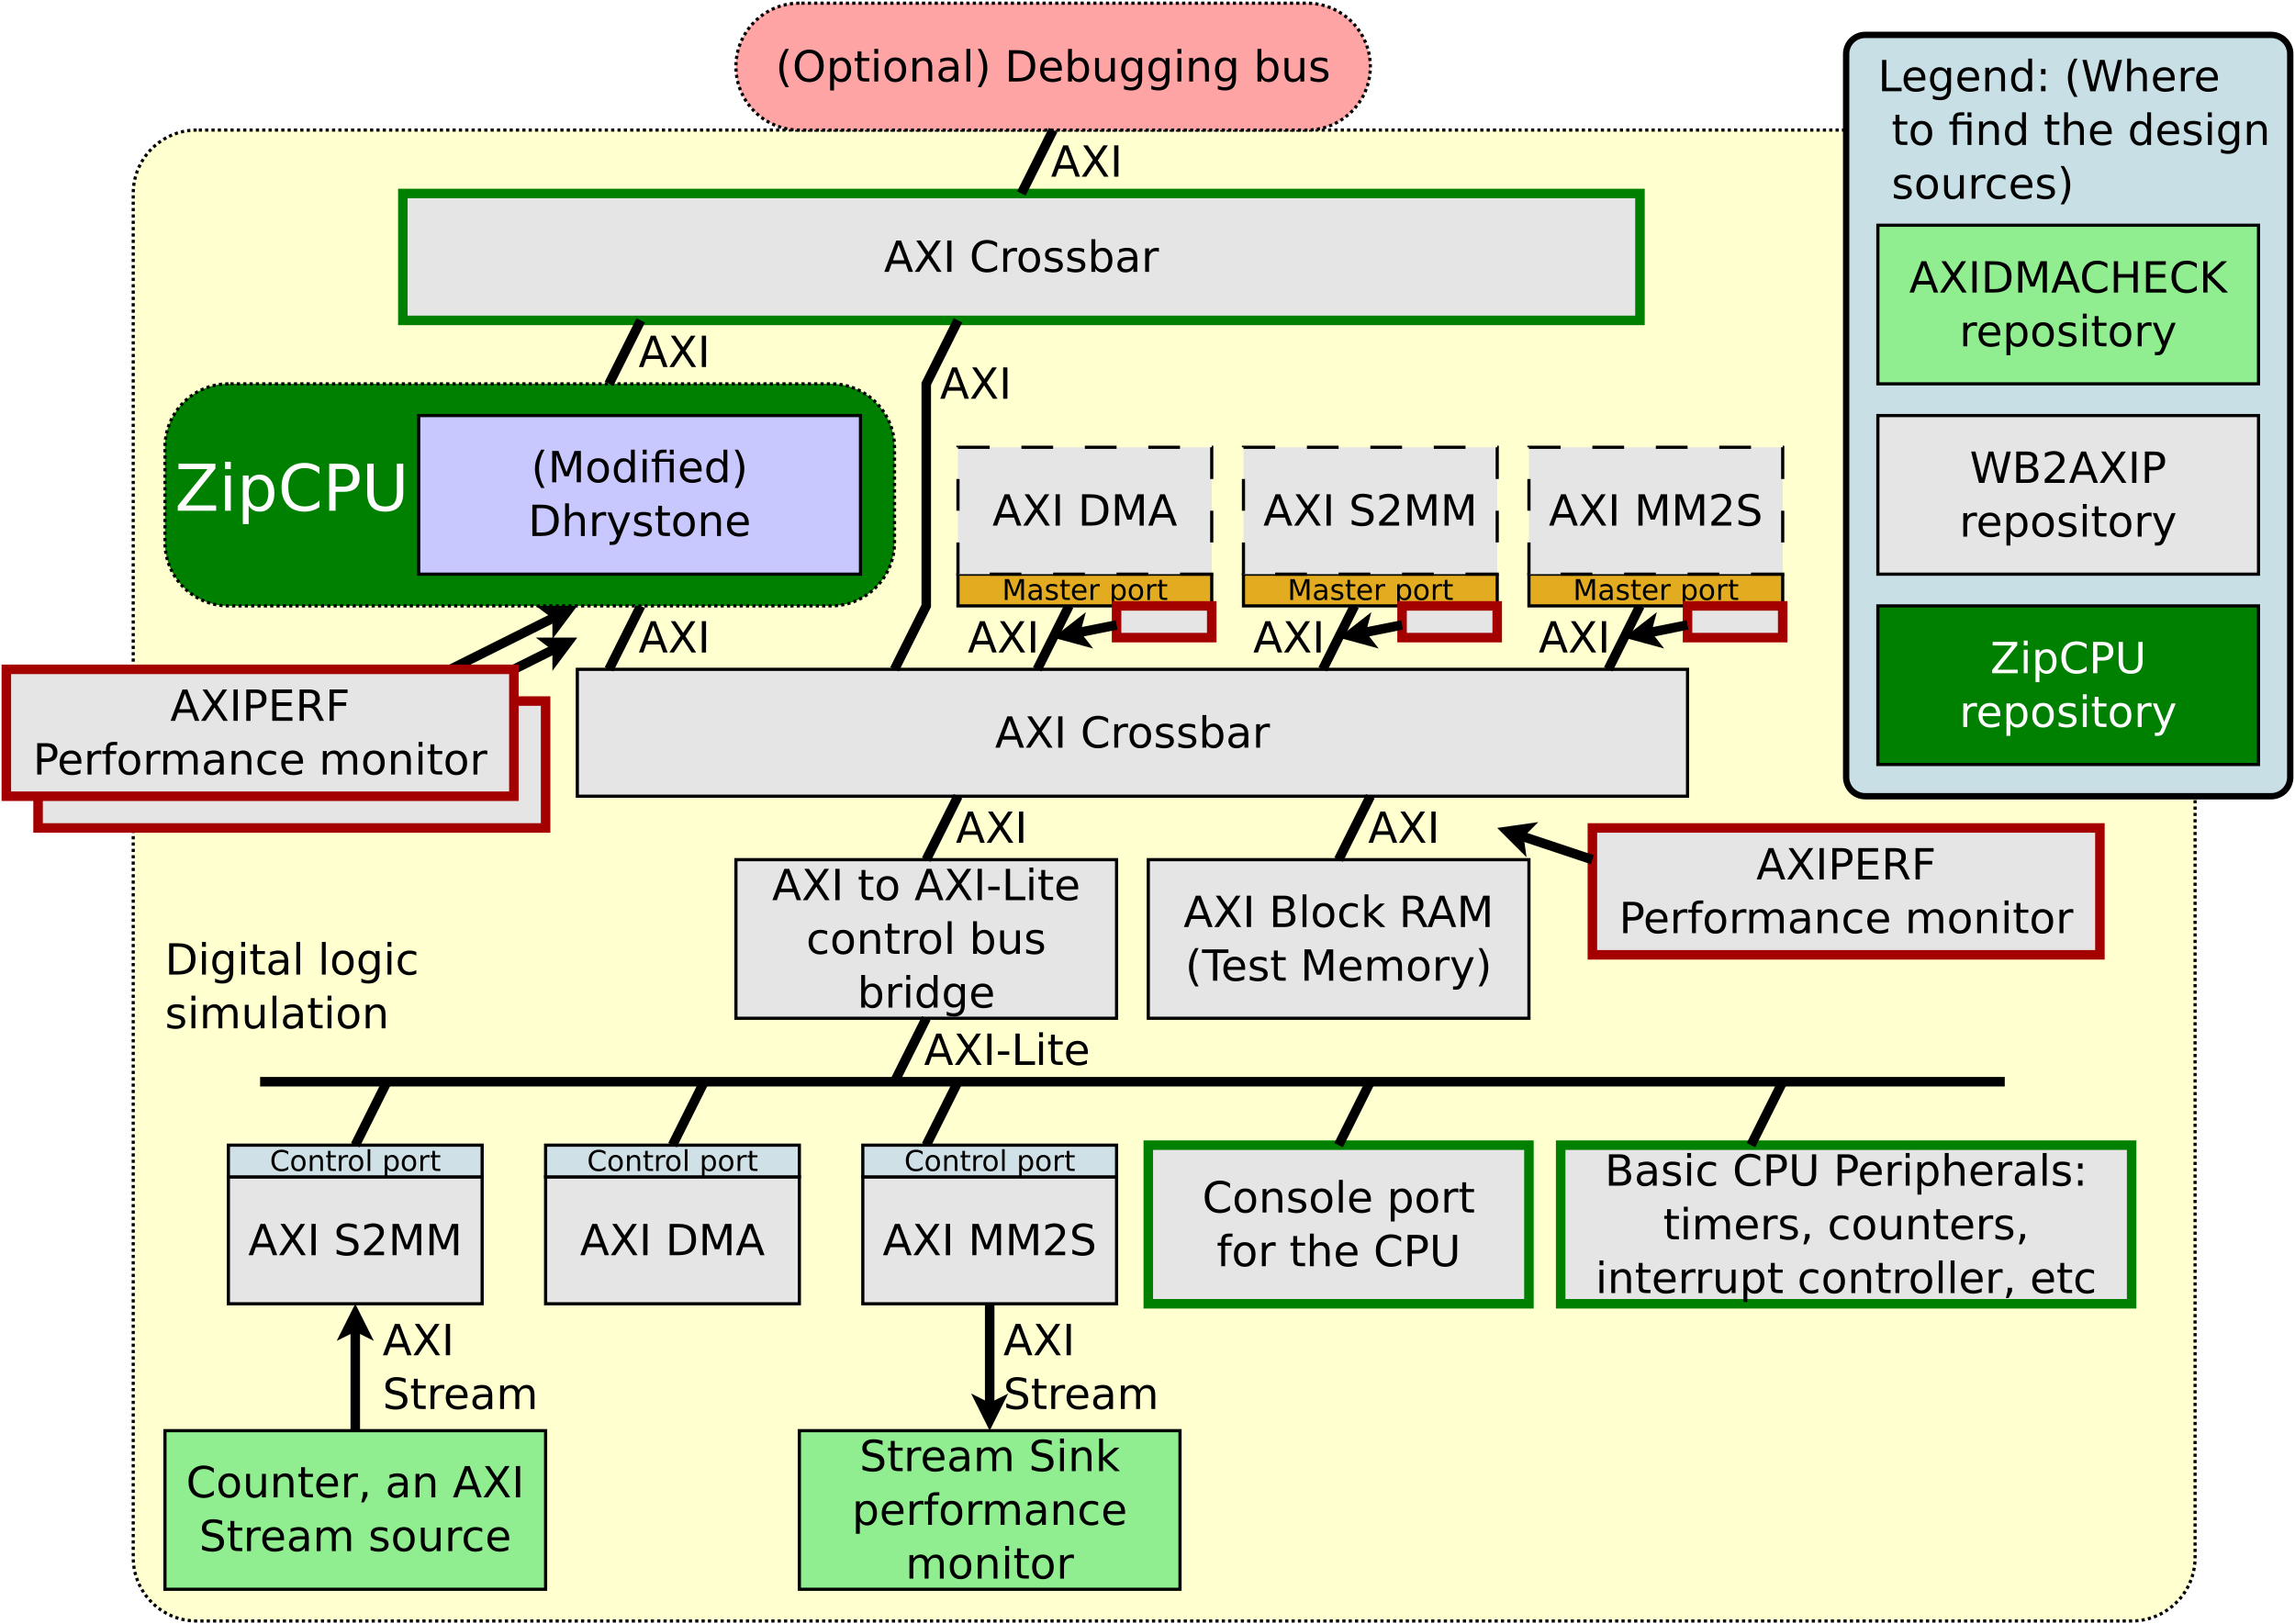 <?xml version="1.0" encoding="UTF-8"?>
<svg xmlns="http://www.w3.org/2000/svg" xmlns:xlink="http://www.w3.org/1999/xlink" width="1447pt" height="1024pt" viewBox="0 0 1447 1024" version="1.1">
<defs>
<g>
<symbol overflow="visible" id="glyph0-0">
<path style="stroke:none;" d="M 1.344 4.781 L 1.344 -19.109 L 14.891 -19.109 L 14.891 4.781 Z M 2.875 3.281 L 13.391 3.281 L 13.391 -17.578 L 2.875 -17.578 Z M 2.875 3.281 "/>
</symbol>
<symbol overflow="visible" id="glyph0-1">
<path style="stroke:none;" d="M 9.266 -17.125 L 5.641 -7.297 L 12.906 -7.297 Z M 7.75 -19.75 L 10.781 -19.75 L 18.312 0 L 15.531 0 L 13.734 -5.062 L 4.828 -5.062 L 3.031 0 L 0.219 0 Z M 7.75 -19.75 "/>
</symbol>
<symbol overflow="visible" id="glyph0-2">
<path style="stroke:none;" d="M 1.703 -19.75 L 4.578 -19.75 L 9.484 -12.406 L 14.422 -19.75 L 17.297 -19.75 L 10.938 -10.266 L 17.719 0 L 14.844 0 L 9.281 -8.406 L 3.688 0 L 0.812 0 L 7.859 -10.547 Z M 1.703 -19.75 "/>
</symbol>
<symbol overflow="visible" id="glyph0-3">
<path style="stroke:none;" d="M 2.656 -19.75 L 5.328 -19.75 L 5.328 0 L 2.656 0 Z M 2.656 -19.75 "/>
</symbol>
<symbol overflow="visible" id="glyph0-4">
<path style="stroke:none;" d=""/>
</symbol>
<symbol overflow="visible" id="glyph0-5">
<path style="stroke:none;" d="M 17.453 -18.234 L 17.453 -15.406 C 16.547 -16.25 15.582 -16.875 14.562 -17.281 C 13.551 -17.695 12.473 -17.906 11.328 -17.906 C 9.066 -17.906 7.336 -17.211 6.141 -15.828 C 4.941 -14.453 4.344 -12.461 4.344 -9.859 C 4.344 -7.254 4.941 -5.258 6.141 -3.875 C 7.336 -2.5 9.066 -1.812 11.328 -1.812 C 12.473 -1.812 13.551 -2.02 14.562 -2.438 C 15.582 -2.852 16.547 -3.477 17.453 -4.312 L 17.453 -1.516 C 16.516 -0.879 15.52 -0.398 14.469 -0.078 C 13.426 0.234 12.328 0.391 11.172 0.391 C 8.18 0.391 5.82 -0.523 4.094 -2.359 C 2.375 -4.191 1.516 -6.691 1.516 -9.859 C 1.516 -13.035 2.375 -15.535 4.094 -17.359 C 5.82 -19.191 8.18 -20.109 11.172 -20.109 C 12.348 -20.109 13.457 -19.953 14.5 -19.641 C 15.551 -19.328 16.535 -18.859 17.453 -18.234 Z M 17.453 -18.234 "/>
</symbol>
<symbol overflow="visible" id="glyph0-6">
<path style="stroke:none;" d="M 11.141 -12.547 C 10.867 -12.703 10.57 -12.816 10.25 -12.891 C 9.926 -12.961 9.57 -13 9.188 -13 C 7.812 -13 6.754 -12.551 6.016 -11.656 C 5.273 -10.758 4.906 -9.477 4.906 -7.812 L 4.906 0 L 2.453 0 L 2.453 -14.812 L 4.906 -14.812 L 4.906 -12.516 C 5.414 -13.41 6.082 -14.078 6.906 -14.516 C 7.727 -14.953 8.723 -15.172 9.891 -15.172 C 10.055 -15.172 10.238 -15.16 10.438 -15.141 C 10.645 -15.117 10.875 -15.086 11.125 -15.047 Z M 11.141 -12.547 "/>
</symbol>
<symbol overflow="visible" id="glyph0-7">
<path style="stroke:none;" d="M 8.297 -13.109 C 6.992 -13.109 5.961 -12.598 5.203 -11.578 C 4.441 -10.555 4.062 -9.16 4.062 -7.391 C 4.062 -5.617 4.438 -4.223 5.188 -3.203 C 5.945 -2.191 6.984 -1.688 8.297 -1.688 C 9.586 -1.688 10.613 -2.195 11.375 -3.219 C 12.133 -4.238 12.516 -5.629 12.516 -7.391 C 12.516 -9.148 12.133 -10.539 11.375 -11.562 C 10.613 -12.594 9.586 -13.109 8.297 -13.109 Z M 8.297 -15.172 C 10.41 -15.172 12.07 -14.484 13.281 -13.109 C 14.488 -11.734 15.094 -9.828 15.094 -7.391 C 15.094 -4.961 14.488 -3.055 13.281 -1.672 C 12.07 -0.297 10.41 0.391 8.297 0.391 C 6.172 0.391 4.504 -0.297 3.297 -1.672 C 2.098 -3.055 1.5 -4.961 1.5 -7.391 C 1.5 -9.828 2.098 -11.734 3.297 -13.109 C 4.504 -14.484 6.172 -15.172 8.297 -15.172 Z M 8.297 -15.172 "/>
</symbol>
<symbol overflow="visible" id="glyph0-8">
<path style="stroke:none;" d="M 12 -14.375 L 12 -12.078 C 11.312 -12.43 10.598 -12.695 9.859 -12.875 C 9.117 -13.051 8.348 -13.141 7.547 -13.141 C 6.336 -13.141 5.43 -12.953 4.828 -12.578 C 4.223 -12.211 3.922 -11.66 3.922 -10.922 C 3.922 -10.348 4.133 -9.898 4.562 -9.578 C 5 -9.266 5.875 -8.961 7.188 -8.672 L 8.016 -8.484 C 9.742 -8.109 10.973 -7.582 11.703 -6.906 C 12.43 -6.238 12.797 -5.301 12.797 -4.094 C 12.797 -2.719 12.25 -1.625 11.156 -0.812 C 10.07 -0.008 8.578 0.391 6.672 0.391 C 5.879 0.391 5.051 0.312 4.188 0.156 C 3.32 0 2.414 -0.234 1.469 -0.547 L 1.469 -3.062 C 2.363 -2.594 3.25 -2.238 4.125 -2 C 5 -1.77 5.863 -1.656 6.719 -1.656 C 7.863 -1.656 8.742 -1.848 9.359 -2.234 C 9.984 -2.629 10.297 -3.188 10.297 -3.906 C 10.297 -4.562 10.07 -5.066 9.625 -5.422 C 9.176 -5.773 8.195 -6.113 6.688 -6.438 L 5.844 -6.641 C 4.332 -6.961 3.242 -7.453 2.578 -8.109 C 1.91 -8.766 1.578 -9.664 1.578 -10.812 C 1.578 -12.207 2.066 -13.281 3.047 -14.031 C 4.035 -14.789 5.441 -15.172 7.266 -15.172 C 8.16 -15.172 9.004 -15.102 9.797 -14.969 C 10.598 -14.844 11.332 -14.645 12 -14.375 Z M 12 -14.375 "/>
</symbol>
<symbol overflow="visible" id="glyph0-9">
<path style="stroke:none;" d="M 13.188 -7.391 C 13.188 -9.18 12.816 -10.586 12.078 -11.609 C 11.348 -12.629 10.336 -13.141 9.047 -13.141 C 7.766 -13.141 6.754 -12.629 6.016 -11.609 C 5.273 -10.586 4.906 -9.18 4.906 -7.391 C 4.906 -5.598 5.273 -4.191 6.016 -3.172 C 6.754 -2.16 7.766 -1.656 9.047 -1.656 C 10.336 -1.656 11.348 -2.16 12.078 -3.172 C 12.816 -4.191 13.188 -5.598 13.188 -7.391 Z M 4.906 -12.562 C 5.414 -13.445 6.062 -14.102 6.844 -14.531 C 7.625 -14.957 8.555 -15.172 9.641 -15.172 C 11.441 -15.172 12.906 -14.457 14.031 -13.031 C 15.156 -11.602 15.719 -9.723 15.719 -7.391 C 15.719 -5.066 15.156 -3.188 14.031 -1.75 C 12.906 -0.32 11.441 0.391 9.641 0.391 C 8.555 0.391 7.625 0.176 6.844 -0.25 C 6.062 -0.688 5.414 -1.344 4.906 -2.219 L 4.906 0 L 2.453 0 L 2.453 -20.578 L 4.906 -20.578 Z M 4.906 -12.562 "/>
</symbol>
<symbol overflow="visible" id="glyph0-10">
<path style="stroke:none;" d="M 9.281 -7.453 C 7.32 -7.453 5.961 -7.223 5.203 -6.766 C 4.441 -6.316 4.062 -5.551 4.062 -4.469 C 4.062 -3.602 4.344 -2.914 4.906 -2.406 C 5.477 -1.906 6.254 -1.656 7.234 -1.656 C 8.586 -1.656 9.672 -2.133 10.484 -3.094 C 11.297 -4.051 11.703 -5.32 11.703 -6.906 L 11.703 -7.453 Z M 14.141 -8.453 L 14.141 0 L 11.703 0 L 11.703 -2.25 C 11.148 -1.352 10.457 -0.688 9.625 -0.25 C 8.801 0.176 7.789 0.391 6.594 0.391 C 5.07 0.391 3.863 -0.035 2.969 -0.891 C 2.07 -1.742 1.625 -2.883 1.625 -4.312 C 1.625 -5.977 2.18 -7.234 3.297 -8.078 C 4.41 -8.93 6.078 -9.359 8.297 -9.359 L 11.703 -9.359 L 11.703 -9.594 C 11.703 -10.707 11.332 -11.57 10.594 -12.188 C 9.863 -12.801 8.832 -13.109 7.5 -13.109 C 6.656 -13.109 5.832 -13.004 5.031 -12.797 C 4.227 -12.598 3.457 -12.297 2.719 -11.891 L 2.719 -14.141 C 3.602 -14.484 4.461 -14.738 5.297 -14.906 C 6.141 -15.082 6.957 -15.172 7.75 -15.172 C 9.895 -15.172 11.492 -14.613 12.547 -13.5 C 13.609 -12.395 14.141 -10.711 14.141 -8.453 Z M 14.141 -8.453 "/>
</symbol>
<symbol overflow="visible" id="glyph0-11">
<path style="stroke:none;" d="M 5.328 -9.438 L 5.328 -2.203 L 9.625 -2.203 C 11.062 -2.203 12.125 -2.5 12.812 -3.094 C 13.5 -3.688 13.844 -4.598 13.844 -5.828 C 13.844 -7.055 13.5 -7.961 12.812 -8.547 C 12.125 -9.141 11.062 -9.438 9.625 -9.438 Z M 5.328 -17.562 L 5.328 -11.609 L 9.281 -11.609 C 10.594 -11.609 11.566 -11.852 12.203 -12.344 C 12.836 -12.832 13.156 -13.578 13.156 -14.578 C 13.156 -15.578 12.836 -16.32 12.203 -16.812 C 11.566 -17.312 10.594 -17.562 9.281 -17.562 Z M 2.656 -19.75 L 9.484 -19.75 C 11.523 -19.75 13.094 -19.328 14.188 -18.484 C 15.289 -17.641 15.844 -16.438 15.844 -14.875 C 15.844 -13.664 15.562 -12.703 15 -11.984 C 14.438 -11.273 13.609 -10.832 12.516 -10.656 C 13.828 -10.363 14.848 -9.77 15.578 -8.875 C 16.305 -7.988 16.672 -6.875 16.672 -5.531 C 16.672 -3.77 16.07 -2.406 14.875 -1.438 C 13.676 -0.477 11.969 0 9.75 0 L 2.656 0 Z M 2.656 -19.75 "/>
</symbol>
<symbol overflow="visible" id="glyph0-12">
<path style="stroke:none;" d="M 2.547 -20.578 L 4.984 -20.578 L 4.984 0 L 2.547 0 Z M 2.547 -20.578 "/>
</symbol>
<symbol overflow="visible" id="glyph0-13">
<path style="stroke:none;" d="M 13.219 -14.25 L 13.219 -11.969 C 12.531 -12.352 11.836 -12.641 11.141 -12.828 C 10.453 -13.016 9.754 -13.109 9.047 -13.109 C 7.473 -13.109 6.25 -12.609 5.375 -11.609 C 4.5 -10.609 4.062 -9.203 4.062 -7.391 C 4.062 -5.586 4.5 -4.188 5.375 -3.188 C 6.25 -2.188 7.473 -1.688 9.047 -1.688 C 9.754 -1.688 10.453 -1.781 11.141 -1.969 C 11.836 -2.156 12.531 -2.438 13.219 -2.812 L 13.219 -0.562 C 12.539 -0.25 11.836 -0.016 11.109 0.141 C 10.379 0.305 9.602 0.391 8.781 0.391 C 6.551 0.391 4.781 -0.312 3.469 -1.719 C 2.156 -3.125 1.5 -5.016 1.5 -7.391 C 1.5 -9.805 2.16 -11.707 3.484 -13.094 C 4.816 -14.477 6.633 -15.172 8.938 -15.172 C 9.688 -15.172 10.414 -15.094 11.125 -14.938 C 11.844 -14.789 12.539 -14.562 13.219 -14.25 Z M 13.219 -14.25 "/>
</symbol>
<symbol overflow="visible" id="glyph0-14">
<path style="stroke:none;" d="M 2.453 -20.578 L 4.906 -20.578 L 4.906 -8.422 L 12.172 -14.812 L 15.281 -14.812 L 7.422 -7.891 L 15.609 0 L 12.438 0 L 4.906 -7.234 L 4.906 0 L 2.453 0 Z M 2.453 -20.578 "/>
</symbol>
<symbol overflow="visible" id="glyph0-15">
<path style="stroke:none;" d="M 12.031 -9.266 C 12.602 -9.066 13.16 -8.648 13.703 -8.016 C 14.242 -7.379 14.785 -6.504 15.328 -5.391 L 18.047 0 L 15.172 0 L 12.641 -5.062 C 11.992 -6.383 11.363 -7.258 10.75 -7.688 C 10.133 -8.125 9.297 -8.344 8.234 -8.344 L 5.328 -8.344 L 5.328 0 L 2.656 0 L 2.656 -19.75 L 8.688 -19.75 C 10.945 -19.75 12.629 -19.273 13.734 -18.328 C 14.848 -17.391 15.406 -15.969 15.406 -14.062 C 15.406 -12.82 15.113 -11.789 14.531 -10.969 C 13.957 -10.145 13.125 -9.578 12.031 -9.266 Z M 5.328 -17.562 L 5.328 -10.547 L 8.688 -10.547 C 9.977 -10.547 10.953 -10.844 11.609 -11.438 C 12.266 -12.031 12.594 -12.906 12.594 -14.062 C 12.594 -15.219 12.266 -16.086 11.609 -16.672 C 10.953 -17.266 9.977 -17.562 8.688 -17.562 Z M 5.328 -17.562 "/>
</symbol>
<symbol overflow="visible" id="glyph0-16">
<path style="stroke:none;" d="M 2.656 -19.75 L 6.641 -19.75 L 11.688 -6.312 L 16.75 -19.75 L 20.734 -19.75 L 20.734 0 L 18.125 0 L 18.125 -17.344 L 13.031 -3.797 L 10.344 -3.797 L 5.25 -17.344 L 5.25 0 L 2.656 0 Z M 2.656 -19.75 "/>
</symbol>
<symbol overflow="visible" id="glyph0-17">
<path style="stroke:none;" d="M 8.406 -20.562 C 7.219 -18.531 6.336 -16.52 5.766 -14.531 C 5.191 -12.551 4.906 -10.539 4.906 -8.5 C 4.906 -6.469 5.191 -4.453 5.766 -2.453 C 6.348 -0.453 7.227 1.555 8.406 3.578 L 6.281 3.578 C 4.957 1.504 3.969 -0.531 3.312 -2.531 C 2.656 -4.539 2.328 -6.531 2.328 -8.5 C 2.328 -10.469 2.648 -12.445 3.297 -14.438 C 3.953 -16.438 4.945 -18.477 6.281 -20.562 Z M 8.406 -20.562 "/>
</symbol>
<symbol overflow="visible" id="glyph0-18">
<path style="stroke:none;" d="M -0.078 -19.75 L 16.625 -19.75 L 16.625 -17.5 L 9.625 -17.5 L 9.625 0 L 6.938 0 L 6.938 -17.5 L -0.078 -17.5 Z M -0.078 -19.75 "/>
</symbol>
<symbol overflow="visible" id="glyph0-19">
<path style="stroke:none;" d="M 15.234 -8.016 L 15.234 -6.828 L 4.031 -6.828 C 4.133 -5.148 4.641 -3.875 5.547 -3 C 6.453 -2.125 7.711 -1.688 9.328 -1.688 C 10.266 -1.688 11.172 -1.801 12.047 -2.031 C 12.922 -2.258 13.789 -2.602 14.656 -3.062 L 14.656 -0.75 C 13.781 -0.383 12.883 -0.102 11.969 0.094 C 11.051 0.289 10.125 0.391 9.188 0.391 C 6.82 0.391 4.945 -0.297 3.562 -1.672 C 2.188 -3.055 1.5 -4.922 1.5 -7.266 C 1.5 -9.691 2.148 -11.613 3.453 -13.031 C 4.766 -14.457 6.535 -15.172 8.766 -15.172 C 10.754 -15.172 12.328 -14.531 13.484 -13.25 C 14.648 -11.969 15.234 -10.223 15.234 -8.016 Z M 12.797 -8.734 C 12.773 -10.066 12.398 -11.129 11.672 -11.922 C 10.941 -12.711 9.977 -13.109 8.781 -13.109 C 7.426 -13.109 6.336 -12.723 5.516 -11.953 C 4.703 -11.191 4.234 -10.113 4.109 -8.719 Z M 12.797 -8.734 "/>
</symbol>
<symbol overflow="visible" id="glyph0-20">
<path style="stroke:none;" d="M 4.969 -19.031 L 4.969 -14.812 L 9.969 -14.812 L 9.969 -12.922 L 4.969 -12.922 L 4.969 -4.875 C 4.969 -3.664 5.129 -2.891 5.453 -2.547 C 5.785 -2.203 6.457 -2.031 7.469 -2.031 L 9.969 -2.031 L 9.969 0 L 7.469 0 C 5.594 0 4.297 -0.348 3.578 -1.047 C 2.867 -1.754 2.516 -3.031 2.516 -4.875 L 2.516 -12.922 L 0.734 -12.922 L 0.734 -14.812 L 2.516 -14.812 L 2.516 -19.031 Z M 4.969 -19.031 "/>
</symbol>
<symbol overflow="visible" id="glyph0-21">
<path style="stroke:none;" d="M 14.094 -11.969 C 14.695 -13.062 15.422 -13.867 16.266 -14.391 C 17.117 -14.91 18.117 -15.172 19.266 -15.172 C 20.805 -15.172 21.992 -14.629 22.828 -13.547 C 23.672 -12.473 24.094 -10.938 24.094 -8.938 L 24.094 0 L 21.641 0 L 21.641 -8.859 C 21.641 -10.285 21.391 -11.344 20.891 -12.031 C 20.391 -12.719 19.625 -13.062 18.594 -13.062 C 17.332 -13.062 16.332 -12.641 15.594 -11.797 C 14.863 -10.961 14.5 -9.82 14.5 -8.375 L 14.5 0 L 12.047 0 L 12.047 -8.859 C 12.047 -10.285 11.797 -11.344 11.297 -12.031 C 10.797 -12.719 10.02 -13.062 8.969 -13.062 C 7.727 -13.062 6.738 -12.641 6 -11.797 C 5.27 -10.953 4.906 -9.812 4.906 -8.375 L 4.906 0 L 2.453 0 L 2.453 -14.812 L 4.906 -14.812 L 4.906 -12.516 C 5.457 -13.422 6.117 -14.086 6.891 -14.516 C 7.672 -14.953 8.598 -15.172 9.672 -15.172 C 10.742 -15.172 11.656 -14.895 12.406 -14.344 C 13.164 -13.801 13.727 -13.008 14.094 -11.969 Z M 14.094 -11.969 "/>
</symbol>
<symbol overflow="visible" id="glyph0-22">
<path style="stroke:none;" d="M 8.719 1.375 C 8.031 3.133 7.359 4.285 6.703 4.828 C 6.055 5.367 5.188 5.641 4.094 5.641 L 2.141 5.641 L 2.141 3.594 L 3.578 3.594 C 4.242 3.594 4.758 3.43 5.125 3.109 C 5.5 2.797 5.91 2.051 6.359 0.875 L 6.797 -0.234 L 0.812 -14.812 L 3.391 -14.812 L 8.016 -3.234 L 12.641 -14.812 L 15.234 -14.812 Z M 8.719 1.375 "/>
</symbol>
<symbol overflow="visible" id="glyph0-23">
<path style="stroke:none;" d="M 2.172 -20.562 L 4.281 -20.562 C 5.602 -18.477 6.594 -16.438 7.25 -14.438 C 7.906 -12.445 8.234 -10.469 8.234 -8.5 C 8.234 -6.531 7.906 -4.539 7.25 -2.531 C 6.594 -0.531 5.602 1.504 4.281 3.578 L 2.172 3.578 C 3.336 1.555 4.207 -0.453 4.781 -2.453 C 5.363 -4.453 5.656 -6.469 5.656 -8.5 C 5.656 -10.539 5.363 -12.551 4.781 -14.531 C 4.207 -16.52 3.336 -18.531 2.172 -20.562 Z M 2.172 -20.562 "/>
</symbol>
<symbol overflow="visible" id="glyph0-24">
<path style="stroke:none;" d="M 14.5 -19.109 L 14.5 -16.5 C 13.488 -16.977 12.531 -17.336 11.625 -17.578 C 10.727 -17.816 9.859 -17.938 9.016 -17.938 C 7.566 -17.938 6.445 -17.656 5.656 -17.094 C 4.863 -16.531 4.469 -15.727 4.469 -14.688 C 4.469 -13.812 4.727 -13.148 5.25 -12.703 C 5.781 -12.254 6.773 -11.895 8.234 -11.625 L 9.859 -11.297 C 11.848 -10.922 13.316 -10.254 14.266 -9.297 C 15.211 -8.336 15.688 -7.055 15.688 -5.453 C 15.688 -3.535 15.047 -2.082 13.766 -1.094 C 12.484 -0.102 10.602 0.391 8.125 0.391 C 7.188 0.391 6.191 0.281 5.141 0.062 C 4.086 -0.145 2.992 -0.457 1.859 -0.875 L 1.859 -3.625 C 2.953 -3.02 4.016 -2.562 5.047 -2.25 C 6.086 -1.938 7.113 -1.781 8.125 -1.781 C 9.645 -1.781 10.82 -2.078 11.656 -2.672 C 12.488 -3.273 12.906 -4.133 12.906 -5.25 C 12.906 -6.219 12.602 -6.973 12 -7.516 C 11.406 -8.066 10.43 -8.484 9.078 -8.766 L 7.453 -9.078 C 5.453 -9.473 4.004 -10.094 3.109 -10.938 C 2.223 -11.781 1.781 -12.957 1.781 -14.469 C 1.781 -16.219 2.395 -17.594 3.625 -18.594 C 4.863 -19.602 6.562 -20.109 8.719 -20.109 C 9.645 -20.109 10.586 -20.023 11.547 -19.859 C 12.504 -19.691 13.488 -19.441 14.5 -19.109 Z M 14.5 -19.109 "/>
</symbol>
<symbol overflow="visible" id="glyph0-25">
<path style="stroke:none;" d="M 2.547 -14.812 L 4.984 -14.812 L 4.984 0 L 2.547 0 Z M 2.547 -20.578 L 4.984 -20.578 L 4.984 -17.5 L 2.547 -17.5 Z M 2.547 -20.578 "/>
</symbol>
<symbol overflow="visible" id="glyph0-26">
<path style="stroke:none;" d="M 14.875 -8.938 L 14.875 0 L 12.438 0 L 12.438 -8.859 C 12.438 -10.266 12.16 -11.316 11.609 -12.016 C 11.066 -12.711 10.25 -13.062 9.156 -13.062 C 7.844 -13.062 6.805 -12.641 6.047 -11.797 C 5.285 -10.961 4.906 -9.82 4.906 -8.375 L 4.906 0 L 2.453 0 L 2.453 -14.812 L 4.906 -14.812 L 4.906 -12.516 C 5.488 -13.398 6.176 -14.062 6.969 -14.5 C 7.758 -14.945 8.672 -15.172 9.703 -15.172 C 11.398 -15.172 12.688 -14.645 13.562 -13.594 C 14.438 -12.539 14.875 -10.988 14.875 -8.938 Z M 14.875 -8.938 "/>
</symbol>
<symbol overflow="visible" id="glyph0-27">
<path style="stroke:none;" d="M 4.906 -2.219 L 4.906 5.641 L 2.453 5.641 L 2.453 -14.812 L 4.906 -14.812 L 4.906 -12.562 C 5.414 -13.445 6.062 -14.102 6.844 -14.531 C 7.625 -14.957 8.555 -15.172 9.641 -15.172 C 11.441 -15.172 12.906 -14.457 14.031 -13.031 C 15.156 -11.602 15.719 -9.723 15.719 -7.391 C 15.719 -5.066 15.156 -3.188 14.031 -1.75 C 12.906 -0.32 11.441 0.391 9.641 0.391 C 8.555 0.391 7.625 0.176 6.844 -0.25 C 6.062 -0.688 5.414 -1.344 4.906 -2.219 Z M 13.188 -7.391 C 13.188 -9.18 12.816 -10.586 12.078 -11.609 C 11.348 -12.629 10.336 -13.141 9.047 -13.141 C 7.766 -13.141 6.754 -12.629 6.016 -11.609 C 5.273 -10.586 4.906 -9.18 4.906 -7.391 C 4.906 -5.598 5.273 -4.191 6.016 -3.172 C 6.754 -2.16 7.766 -1.656 9.047 -1.656 C 10.336 -1.656 11.348 -2.16 12.078 -3.172 C 12.816 -4.191 13.188 -5.598 13.188 -7.391 Z M 13.188 -7.391 "/>
</symbol>
<symbol overflow="visible" id="glyph0-28">
<path style="stroke:none;" d="M 10.047 -20.578 L 10.047 -18.562 L 7.719 -18.562 C 6.852 -18.562 6.25 -18.383 5.906 -18.031 C 5.562 -17.676 5.391 -17.039 5.391 -16.125 L 5.391 -14.812 L 9.406 -14.812 L 9.406 -12.922 L 5.391 -12.922 L 5.391 0 L 2.953 0 L 2.953 -12.922 L 0.625 -12.922 L 0.625 -14.812 L 2.953 -14.812 L 2.953 -15.844 C 2.953 -17.5 3.332 -18.703 4.094 -19.453 C 4.863 -20.203 6.082 -20.578 7.75 -20.578 Z M 10.047 -20.578 "/>
</symbol>
<symbol overflow="visible" id="glyph0-29">
<path style="stroke:none;" d="M 1.328 -8.5 L 8.453 -8.5 L 8.453 -6.344 L 1.328 -6.344 Z M 1.328 -8.5 "/>
</symbol>
<symbol overflow="visible" id="glyph0-30">
<path style="stroke:none;" d="M 2.656 -19.75 L 5.328 -19.75 L 5.328 -2.25 L 14.953 -2.25 L 14.953 0 L 2.656 0 Z M 2.656 -19.75 "/>
</symbol>
<symbol overflow="visible" id="glyph0-31">
<path style="stroke:none;" d="M 2.297 -5.844 L 2.297 -14.812 L 4.734 -14.812 L 4.734 -5.938 C 4.734 -4.539 5.004 -3.488 5.547 -2.781 C 6.098 -2.082 6.922 -1.734 8.016 -1.734 C 9.328 -1.734 10.363 -2.148 11.125 -2.984 C 11.895 -3.828 12.281 -4.973 12.281 -6.422 L 12.281 -14.812 L 14.719 -14.812 L 14.719 0 L 12.281 0 L 12.281 -2.281 C 11.688 -1.375 11 -0.703 10.219 -0.266 C 9.438 0.172 8.531 0.391 7.5 0.391 C 5.801 0.391 4.508 -0.141 3.625 -1.203 C 2.738 -2.266 2.297 -3.812 2.297 -5.844 Z M 8.422 -15.172 Z M 8.422 -15.172 "/>
</symbol>
<symbol overflow="visible" id="glyph0-32">
<path style="stroke:none;" d="M 12.297 -12.562 L 12.297 -20.578 L 14.734 -20.578 L 14.734 0 L 12.297 0 L 12.297 -2.219 C 11.785 -1.344 11.141 -0.688 10.359 -0.25 C 9.578 0.176 8.641 0.391 7.547 0.391 C 5.766 0.391 4.312 -0.32 3.188 -1.75 C 2.062 -3.188 1.5 -5.066 1.5 -7.391 C 1.5 -9.723 2.062 -11.602 3.188 -13.031 C 4.312 -14.457 5.766 -15.172 7.547 -15.172 C 8.641 -15.172 9.578 -14.957 10.359 -14.531 C 11.141 -14.102 11.785 -13.445 12.297 -12.562 Z M 4.016 -7.391 C 4.016 -5.598 4.379 -4.191 5.109 -3.172 C 5.848 -2.16 6.863 -1.656 8.156 -1.656 C 9.438 -1.656 10.445 -2.16 11.188 -3.172 C 11.926 -4.191 12.297 -5.598 12.297 -7.391 C 12.297 -9.18 11.926 -10.586 11.188 -11.609 C 10.445 -12.629 9.438 -13.141 8.156 -13.141 C 6.863 -13.141 5.848 -12.629 5.109 -11.609 C 4.379 -10.586 4.016 -9.18 4.016 -7.391 Z M 4.016 -7.391 "/>
</symbol>
<symbol overflow="visible" id="glyph0-33">
<path style="stroke:none;" d="M 12.297 -7.578 C 12.297 -9.336 11.93 -10.703 11.203 -11.672 C 10.484 -12.648 9.469 -13.141 8.156 -13.141 C 6.844 -13.141 5.82 -12.648 5.094 -11.672 C 4.375 -10.703 4.016 -9.336 4.016 -7.578 C 4.016 -5.828 4.375 -4.461 5.094 -3.484 C 5.82 -2.516 6.844 -2.031 8.156 -2.031 C 9.469 -2.031 10.484 -2.516 11.203 -3.484 C 11.93 -4.461 12.297 -5.828 12.297 -7.578 Z M 14.734 -1.844 C 14.734 0.676 14.172 2.551 13.047 3.781 C 11.93 5.02 10.219 5.641 7.906 5.641 C 7.051 5.641 6.242 5.57 5.484 5.438 C 4.734 5.312 4 5.117 3.281 4.859 L 3.281 2.484 C 4 2.867 4.703 3.156 5.391 3.344 C 6.086 3.531 6.801 3.625 7.531 3.625 C 9.125 3.625 10.316 3.207 11.109 2.375 C 11.898 1.539 12.297 0.281 12.297 -1.406 L 12.297 -2.609 C 11.797 -1.734 11.148 -1.078 10.359 -0.641 C 9.578 -0.211 8.641 0 7.547 0 C 5.734 0 4.27 -0.691 3.156 -2.078 C 2.051 -3.461 1.5 -5.297 1.5 -7.578 C 1.5 -9.867 2.051 -11.707 3.156 -13.094 C 4.27 -14.477 5.734 -15.172 7.547 -15.172 C 8.641 -15.172 9.578 -14.953 10.359 -14.516 C 11.148 -14.086 11.797 -13.438 12.297 -12.562 L 12.297 -14.812 L 14.734 -14.812 Z M 14.734 -1.844 "/>
</symbol>
<symbol overflow="visible" id="glyph0-34">
<path style="stroke:none;" d="M 3.172 -3.359 L 5.969 -3.359 L 5.969 -1.078 L 3.797 3.156 L 2.094 3.156 L 3.172 -1.078 Z M 3.172 -3.359 "/>
</symbol>
<symbol overflow="visible" id="glyph0-35">
<path style="stroke:none;" d="M 5.203 -2.25 L 14.531 -2.25 L 14.531 0 L 1.984 0 L 1.984 -2.25 C 2.992 -3.301 4.375 -4.707 6.125 -6.469 C 7.883 -8.238 8.988 -9.379 9.438 -9.891 C 10.289 -10.859 10.883 -11.672 11.219 -12.328 C 11.562 -12.992 11.734 -13.648 11.734 -14.297 C 11.734 -15.348 11.363 -16.203 10.625 -16.859 C 9.895 -17.523 8.938 -17.859 7.75 -17.859 C 6.914 -17.859 6.031 -17.711 5.094 -17.422 C 4.164 -17.129 3.172 -16.688 2.109 -16.094 L 2.109 -18.797 C 3.191 -19.234 4.195 -19.562 5.125 -19.781 C 6.062 -20 6.922 -20.109 7.703 -20.109 C 9.742 -20.109 11.375 -19.598 12.594 -18.578 C 13.812 -17.555 14.422 -16.188 14.422 -14.469 C 14.422 -13.656 14.266 -12.883 13.953 -12.156 C 13.648 -11.438 13.098 -10.582 12.297 -9.594 C 12.078 -9.332 11.375 -8.594 10.188 -7.375 C 9.008 -6.156 7.348 -4.445 5.203 -2.25 Z M 5.203 -2.25 "/>
</symbol>
<symbol overflow="visible" id="glyph0-36">
<path style="stroke:none;" d="M 5.328 -17.562 L 5.328 -2.203 L 8.562 -2.203 C 11.281 -2.203 13.27 -2.816 14.531 -4.047 C 15.801 -5.285 16.438 -7.234 16.438 -9.891 C 16.438 -12.535 15.801 -14.473 14.531 -15.703 C 13.27 -16.941 11.281 -17.562 8.562 -17.562 Z M 2.656 -19.75 L 8.156 -19.75 C 11.977 -19.75 14.785 -18.953 16.578 -17.359 C 18.367 -15.766 19.266 -13.273 19.266 -9.891 C 19.266 -6.484 18.363 -3.984 16.562 -2.391 C 14.758 -0.797 11.957 0 8.156 0 L 2.656 0 Z M 2.656 -19.75 "/>
</symbol>
<symbol overflow="visible" id="glyph0-37">
<path style="stroke:none;" d="M 2.656 -19.75 L 5.328 -19.75 L 5.328 -11.656 L 15.047 -11.656 L 15.047 -19.75 L 17.719 -19.75 L 17.719 0 L 15.047 0 L 15.047 -9.406 L 5.328 -9.406 L 5.328 0 L 2.656 0 Z M 2.656 -19.75 "/>
</symbol>
<symbol overflow="visible" id="glyph0-38">
<path style="stroke:none;" d="M 2.656 -19.75 L 15.141 -19.75 L 15.141 -17.5 L 5.328 -17.5 L 5.328 -11.656 L 14.734 -11.656 L 14.734 -9.406 L 5.328 -9.406 L 5.328 -2.25 L 15.391 -2.25 L 15.391 0 L 2.656 0 Z M 2.656 -19.75 "/>
</symbol>
<symbol overflow="visible" id="glyph0-39">
<path style="stroke:none;" d="M 2.656 -19.75 L 5.328 -19.75 L 5.328 -11.406 L 14.188 -19.75 L 17.641 -19.75 L 7.828 -10.547 L 18.328 0 L 14.812 0 L 5.328 -9.516 L 5.328 0 L 2.656 0 Z M 2.656 -19.75 "/>
</symbol>
<symbol overflow="visible" id="glyph0-40">
<path style="stroke:none;" d="M 0.906 -19.75 L 3.594 -19.75 L 7.75 -3.062 L 11.891 -19.75 L 14.891 -19.75 L 19.047 -3.062 L 23.188 -19.75 L 25.906 -19.75 L 20.938 0 L 17.578 0 L 13.422 -17.141 L 9.203 0 L 5.844 0 Z M 0.906 -19.75 "/>
</symbol>
<symbol overflow="visible" id="glyph0-41">
<path style="stroke:none;" d="M 5.328 -17.562 L 5.328 -10.141 L 8.688 -10.141 C 9.938 -10.141 10.898 -10.457 11.578 -11.094 C 12.254 -11.738 12.594 -12.656 12.594 -13.844 C 12.594 -15.031 12.254 -15.945 11.578 -16.594 C 10.898 -17.238 9.938 -17.562 8.688 -17.562 Z M 2.656 -19.75 L 8.688 -19.75 C 10.906 -19.75 12.578 -19.25 13.703 -18.25 C 14.836 -17.25 15.406 -15.781 15.406 -13.844 C 15.406 -11.895 14.836 -10.422 13.703 -9.422 C 12.578 -8.43 10.906 -7.938 8.688 -7.938 L 5.328 -7.938 L 5.328 0 L 2.656 0 Z M 2.656 -19.75 "/>
</symbol>
<symbol overflow="visible" id="glyph0-42">
<path style="stroke:none;" d="M 3.172 -3.359 L 5.969 -3.359 L 5.969 0 L 3.172 0 Z M 3.172 -14.016 L 5.969 -14.016 L 5.969 -10.656 L 3.172 -10.656 Z M 3.172 -14.016 "/>
</symbol>
<symbol overflow="visible" id="glyph0-43">
<path style="stroke:none;" d="M 14.875 -8.938 L 14.875 0 L 12.438 0 L 12.438 -8.859 C 12.438 -10.266 12.16 -11.316 11.609 -12.016 C 11.066 -12.711 10.25 -13.062 9.156 -13.062 C 7.844 -13.062 6.805 -12.641 6.047 -11.797 C 5.285 -10.961 4.906 -9.82 4.906 -8.375 L 4.906 0 L 2.453 0 L 2.453 -20.578 L 4.906 -20.578 L 4.906 -12.516 C 5.488 -13.398 6.176 -14.062 6.969 -14.5 C 7.758 -14.945 8.672 -15.172 9.703 -15.172 C 11.398 -15.172 12.688 -14.645 13.562 -13.594 C 14.438 -12.539 14.875 -10.988 14.875 -8.938 Z M 14.875 -8.938 "/>
</symbol>
<symbol overflow="visible" id="glyph0-44">
<path style="stroke:none;" d="M 14.531 -14.812 L 14.531 0 L 12.078 0 L 12.078 -12.922 L 5.391 -12.922 L 5.391 0 L 2.953 0 L 2.953 -12.922 L 0.625 -12.922 L 0.625 -14.812 L 2.953 -14.812 L 2.953 -15.844 C 2.953 -17.457 3.332 -18.648 4.094 -19.422 C 4.852 -20.191 6.023 -20.578 7.609 -20.578 L 10.047 -20.578 L 10.047 -18.562 L 7.719 -18.562 C 6.852 -18.562 6.25 -18.383 5.906 -18.031 C 5.562 -17.676 5.391 -17.039 5.391 -16.125 L 5.391 -14.812 Z M 12.078 -20.562 L 14.531 -20.562 L 14.531 -17.469 L 12.078 -17.469 Z M 12.078 -20.562 "/>
</symbol>
<symbol overflow="visible" id="glyph0-45">
<path style="stroke:none;" d="M 1.516 -19.75 L 17.047 -19.75 L 17.047 -17.719 L 4.547 -2.25 L 17.344 -2.25 L 17.344 0 L 1.219 0 L 1.219 -2.031 L 13.703 -17.5 L 1.516 -17.5 Z M 1.516 -19.75 "/>
</symbol>
<symbol overflow="visible" id="glyph0-46">
<path style="stroke:none;" d="M 2.359 -19.75 L 5.047 -19.75 L 5.047 -7.75 C 5.047 -5.633 5.426 -4.109 6.188 -3.172 C 6.957 -2.242 8.203 -1.781 9.922 -1.781 C 11.629 -1.781 12.867 -2.242 13.641 -3.172 C 14.41 -4.109 14.797 -5.633 14.797 -7.75 L 14.797 -19.75 L 17.469 -19.75 L 17.469 -7.422 C 17.469 -4.848 16.832 -2.898 15.562 -1.578 C 14.289 -0.266 12.41 0.391 9.922 0.391 C 7.422 0.391 5.535 -0.266 4.266 -1.578 C 2.992 -2.898 2.359 -4.848 2.359 -7.422 Z M 2.359 -19.75 "/>
</symbol>
<symbol overflow="visible" id="glyph0-47">
<path style="stroke:none;" d="M 10.672 -17.938 C 8.734 -17.938 7.191 -17.211 6.047 -15.766 C 4.91 -14.316 4.344 -12.348 4.344 -9.859 C 4.344 -7.367 4.91 -5.398 6.047 -3.953 C 7.191 -2.504 8.734 -1.781 10.672 -1.781 C 12.617 -1.781 14.156 -2.504 15.281 -3.953 C 16.414 -5.398 16.984 -7.367 16.984 -9.859 C 16.984 -12.348 16.414 -14.316 15.281 -15.766 C 14.156 -17.211 12.617 -17.938 10.672 -17.938 Z M 10.672 -20.109 C 13.441 -20.109 15.656 -19.18 17.312 -17.328 C 18.969 -15.473 19.797 -12.984 19.797 -9.859 C 19.797 -6.742 18.969 -4.254 17.312 -2.391 C 15.656 -0.535 13.441 0.391 10.672 0.391 C 7.898 0.391 5.68 -0.535 4.016 -2.391 C 2.348 -4.242 1.516 -6.734 1.516 -9.859 C 1.516 -12.984 2.348 -15.473 4.016 -17.328 C 5.68 -19.18 7.898 -20.109 10.672 -20.109 Z M 10.672 -20.109 "/>
</symbol>
<symbol overflow="visible" id="glyph0-48">
<path style="stroke:none;" d="M 2.656 -19.75 L 14.016 -19.75 L 14.016 -17.5 L 5.328 -17.5 L 5.328 -11.688 L 13.156 -11.688 L 13.156 -9.438 L 5.328 -9.438 L 5.328 0 L 2.656 0 Z M 2.656 -19.75 "/>
</symbol>
<symbol overflow="visible" id="glyph1-0">
<path style="stroke:none;" d="M 0.906 3.188 L 0.906 -12.734 L 9.938 -12.734 L 9.938 3.188 Z M 1.906 2.188 L 8.922 2.188 L 8.922 -11.719 L 1.906 -11.719 Z M 1.906 2.188 "/>
</symbol>
<symbol overflow="visible" id="glyph1-1">
<path style="stroke:none;" d="M 1.766 -13.172 L 4.422 -13.172 L 7.781 -4.203 L 11.172 -13.172 L 13.812 -13.172 L 13.812 0 L 12.078 0 L 12.078 -11.562 L 8.688 -2.531 L 6.891 -2.531 L 3.5 -11.562 L 3.5 0 L 1.766 0 Z M 1.766 -13.172 "/>
</symbol>
<symbol overflow="visible" id="glyph1-2">
<path style="stroke:none;" d="M 6.188 -4.969 C 4.875 -4.969 3.961 -4.816 3.453 -4.516 C 2.953 -4.211 2.703 -3.703 2.703 -2.984 C 2.703 -2.398 2.891 -1.941 3.266 -1.609 C 3.648 -1.273 4.172 -1.109 4.828 -1.109 C 5.723 -1.109 6.441 -1.426 6.984 -2.062 C 7.535 -2.695 7.812 -3.547 7.812 -4.609 L 7.812 -4.969 Z M 9.422 -5.641 L 9.422 0 L 7.812 0 L 7.812 -1.5 C 7.438 -0.895 6.973 -0.453 6.422 -0.172 C 5.867 0.109 5.191 0.25 4.391 0.25 C 3.379 0.25 2.57 -0.031 1.969 -0.594 C 1.375 -1.164 1.078 -1.926 1.078 -2.875 C 1.078 -3.988 1.445 -4.828 2.188 -5.391 C 2.938 -5.953 4.051 -6.234 5.531 -6.234 L 7.812 -6.234 L 7.812 -6.391 C 7.812 -7.141 7.562 -7.719 7.062 -8.125 C 6.57 -8.531 5.883 -8.734 5 -8.734 C 4.438 -8.734 3.883 -8.664 3.344 -8.531 C 2.812 -8.395 2.301 -8.191 1.812 -7.922 L 1.812 -9.422 C 2.406 -9.648 2.977 -9.82 3.531 -9.938 C 4.094 -10.051 4.641 -10.109 5.172 -10.109 C 6.598 -10.109 7.66 -9.738 8.359 -9 C 9.066 -8.258 9.422 -7.141 9.422 -5.641 Z M 9.422 -5.641 "/>
</symbol>
<symbol overflow="visible" id="glyph1-3">
<path style="stroke:none;" d="M 8 -9.594 L 8 -8.047 C 7.539 -8.285 7.062 -8.461 6.562 -8.578 C 6.07 -8.703 5.562 -8.766 5.031 -8.766 C 4.227 -8.766 3.625 -8.641 3.219 -8.391 C 2.82 -8.141 2.625 -7.77 2.625 -7.281 C 2.625 -6.906 2.766 -6.609 3.047 -6.391 C 3.336 -6.172 3.914 -5.969 4.781 -5.781 L 5.344 -5.656 C 6.5 -5.406 7.316 -5.055 7.797 -4.609 C 8.285 -4.16 8.531 -3.531 8.531 -2.719 C 8.531 -1.801 8.164 -1.078 7.438 -0.547 C 6.707 -0.016 5.707 0.25 4.438 0.25 C 3.914 0.25 3.367 0.195 2.797 0.094 C 2.223 0 1.617 -0.148 0.984 -0.359 L 0.984 -2.031 C 1.578 -1.719 2.164 -1.484 2.75 -1.328 C 3.332 -1.18 3.91 -1.109 4.484 -1.109 C 5.242 -1.109 5.828 -1.238 6.234 -1.5 C 6.648 -1.758 6.859 -2.129 6.859 -2.609 C 6.859 -3.047 6.707 -3.379 6.406 -3.609 C 6.113 -3.848 5.469 -4.078 4.469 -4.297 L 3.891 -4.422 C 2.891 -4.641 2.164 -4.969 1.719 -5.406 C 1.27 -5.844 1.047 -6.441 1.047 -7.203 C 1.047 -8.129 1.375 -8.844 2.031 -9.344 C 2.695 -9.852 3.633 -10.109 4.844 -10.109 C 5.438 -10.109 6 -10.062 6.531 -9.969 C 7.062 -9.883 7.551 -9.758 8 -9.594 Z M 8 -9.594 "/>
</symbol>
<symbol overflow="visible" id="glyph1-4">
<path style="stroke:none;" d="M 3.312 -12.688 L 3.312 -9.875 L 6.656 -9.875 L 6.656 -8.609 L 3.312 -8.609 L 3.312 -3.25 C 3.312 -2.445 3.422 -1.93 3.641 -1.703 C 3.859 -1.473 4.305 -1.359 4.984 -1.359 L 6.656 -1.359 L 6.656 0 L 4.984 0 C 3.734 0 2.867 -0.234 2.391 -0.703 C 1.91 -1.172 1.672 -2.02 1.672 -3.25 L 1.672 -8.609 L 0.484 -8.609 L 0.484 -9.875 L 1.672 -9.875 L 1.672 -12.688 Z M 3.312 -12.688 "/>
</symbol>
<symbol overflow="visible" id="glyph1-5">
<path style="stroke:none;" d="M 10.156 -5.344 L 10.156 -4.547 L 2.688 -4.547 C 2.758 -3.43 3.098 -2.582 3.703 -2 C 4.305 -1.414 5.145 -1.125 6.219 -1.125 C 6.844 -1.125 7.445 -1.195 8.031 -1.344 C 8.613 -1.5 9.191 -1.727 9.766 -2.031 L 9.766 -0.5 C 9.191 -0.25 8.598 -0.062 7.984 0.062 C 7.367 0.188 6.75 0.25 6.125 0.25 C 4.539 0.25 3.289 -0.207 2.375 -1.125 C 1.457 -2.039 1 -3.281 1 -4.844 C 1 -6.457 1.43 -7.738 2.297 -8.688 C 3.172 -9.633 4.352 -10.109 5.844 -10.109 C 7.164 -10.109 8.211 -9.68 8.984 -8.828 C 9.766 -7.973 10.156 -6.812 10.156 -5.344 Z M 8.531 -5.828 C 8.52 -6.711 8.27 -7.414 7.781 -7.938 C 7.301 -8.469 6.66 -8.734 5.859 -8.734 C 4.953 -8.734 4.223 -8.477 3.672 -7.969 C 3.129 -7.457 2.82 -6.738 2.75 -5.812 Z M 8.531 -5.828 "/>
</symbol>
<symbol overflow="visible" id="glyph1-6">
<path style="stroke:none;" d="M 7.422 -8.359 C 7.242 -8.461 7.047 -8.539 6.828 -8.594 C 6.617 -8.645 6.383 -8.672 6.125 -8.672 C 5.207 -8.672 4.5 -8.367 4 -7.766 C 3.508 -7.172 3.266 -6.316 3.266 -5.203 L 3.266 0 L 1.641 0 L 1.641 -9.875 L 3.266 -9.875 L 3.266 -8.344 C 3.609 -8.945 4.051 -9.391 4.594 -9.672 C 5.145 -9.961 5.812 -10.109 6.594 -10.109 C 6.707 -10.109 6.832 -10.102 6.969 -10.094 C 7.102 -10.082 7.254 -10.062 7.422 -10.031 Z M 7.422 -8.359 "/>
</symbol>
<symbol overflow="visible" id="glyph1-7">
<path style="stroke:none;" d=""/>
</symbol>
<symbol overflow="visible" id="glyph1-8">
<path style="stroke:none;" d="M 3.266 -1.484 L 3.266 3.75 L 1.641 3.75 L 1.641 -9.875 L 3.266 -9.875 L 3.266 -8.375 C 3.609 -8.969 4.039 -9.406 4.562 -9.688 C 5.082 -9.969 5.703 -10.109 6.422 -10.109 C 7.629 -10.109 8.609 -9.633 9.359 -8.688 C 10.109 -7.738 10.484 -6.488 10.484 -4.938 C 10.484 -3.383 10.109 -2.129 9.359 -1.172 C 8.609 -0.223 7.629 0.25 6.422 0.25 C 5.703 0.25 5.082 0.109 4.562 -0.172 C 4.039 -0.453 3.609 -0.891 3.266 -1.484 Z M 8.797 -4.938 C 8.797 -6.125 8.547 -7.055 8.047 -7.734 C 7.555 -8.422 6.883 -8.766 6.031 -8.766 C 5.176 -8.766 4.5 -8.422 4 -7.734 C 3.508 -7.055 3.266 -6.125 3.266 -4.938 C 3.266 -3.738 3.508 -2.801 4 -2.125 C 4.5 -1.445 5.176 -1.109 6.031 -1.109 C 6.883 -1.109 7.555 -1.445 8.047 -2.125 C 8.547 -2.801 8.797 -3.738 8.797 -4.938 Z M 8.797 -4.938 "/>
</symbol>
<symbol overflow="visible" id="glyph1-9">
<path style="stroke:none;" d="M 5.531 -8.734 C 4.656 -8.734 3.961 -8.395 3.453 -7.719 C 2.953 -7.039 2.703 -6.113 2.703 -4.938 C 2.703 -3.75 2.953 -2.816 3.453 -2.141 C 3.961 -1.461 4.656 -1.125 5.531 -1.125 C 6.395 -1.125 7.078 -1.461 7.578 -2.141 C 8.086 -2.828 8.344 -3.758 8.344 -4.938 C 8.344 -6.102 8.086 -7.023 7.578 -7.703 C 7.078 -8.391 6.395 -8.734 5.531 -8.734 Z M 5.531 -10.109 C 6.938 -10.109 8.039 -9.648 8.844 -8.734 C 9.656 -7.816 10.062 -6.551 10.062 -4.938 C 10.062 -3.312 9.656 -2.039 8.844 -1.125 C 8.039 -0.207 6.938 0.25 5.531 0.25 C 4.113 0.25 3.004 -0.207 2.203 -1.125 C 1.398 -2.039 1 -3.312 1 -4.938 C 1 -6.551 1.398 -7.816 2.203 -8.734 C 3.004 -9.648 4.113 -10.109 5.531 -10.109 Z M 5.531 -10.109 "/>
</symbol>
<symbol overflow="visible" id="glyph1-10">
<path style="stroke:none;" d="M 11.641 -12.156 L 11.641 -10.281 C 11.035 -10.832 10.395 -11.242 9.719 -11.516 C 9.039 -11.797 8.316 -11.938 7.547 -11.938 C 6.047 -11.938 4.895 -11.477 4.094 -10.562 C 3.289 -9.645 2.891 -8.316 2.891 -6.578 C 2.891 -4.836 3.289 -3.504 4.094 -2.578 C 4.895 -1.66 6.047 -1.203 7.547 -1.203 C 8.316 -1.203 9.039 -1.336 9.719 -1.609 C 10.395 -1.891 11.035 -2.312 11.641 -2.875 L 11.641 -1.016 C 11.016 -0.586 10.352 -0.27 9.656 -0.062 C 8.957 0.145 8.219 0.25 7.438 0.25 C 5.445 0.25 3.879 -0.359 2.734 -1.578 C 1.586 -2.797 1.016 -4.461 1.016 -6.578 C 1.016 -8.691 1.586 -10.359 2.734 -11.578 C 3.879 -12.797 5.445 -13.406 7.438 -13.406 C 8.227 -13.406 8.973 -13.301 9.672 -13.094 C 10.367 -12.883 11.023 -12.57 11.641 -12.156 Z M 11.641 -12.156 "/>
</symbol>
<symbol overflow="visible" id="glyph1-11">
<path style="stroke:none;" d="M 9.906 -5.969 L 9.906 0 L 8.297 0 L 8.297 -5.906 C 8.297 -6.844 8.113 -7.539 7.75 -8 C 7.383 -8.469 6.836 -8.703 6.109 -8.703 C 5.223 -8.703 4.523 -8.422 4.016 -7.859 C 3.516 -7.305 3.266 -6.547 3.266 -5.578 L 3.266 0 L 1.641 0 L 1.641 -9.875 L 3.266 -9.875 L 3.266 -8.344 C 3.66 -8.938 4.117 -9.379 4.641 -9.672 C 5.172 -9.961 5.781 -10.109 6.469 -10.109 C 7.602 -10.109 8.457 -9.758 9.031 -9.062 C 9.613 -8.363 9.906 -7.332 9.906 -5.969 Z M 9.906 -5.969 "/>
</symbol>
<symbol overflow="visible" id="glyph1-12">
<path style="stroke:none;" d="M 1.703 -13.719 L 3.328 -13.719 L 3.328 0 L 1.703 0 Z M 1.703 -13.719 "/>
</symbol>
<symbol overflow="visible" id="glyph2-0">
<path style="stroke:none;" d="M 2.031 7.188 L 2.031 -28.656 L 22.344 -28.656 L 22.344 7.188 Z M 4.312 4.922 L 20.078 4.922 L 20.078 -26.375 L 4.312 -26.375 Z M 4.312 4.922 "/>
</symbol>
<symbol overflow="visible" id="glyph2-1">
<path style="stroke:none;" d="M 2.281 -29.625 L 25.562 -29.625 L 25.562 -26.578 L 6.828 -3.375 L 26.016 -3.375 L 26.016 0 L 1.828 0 L 1.828 -3.062 L 20.562 -26.25 L 2.281 -26.25 Z M 2.281 -29.625 "/>
</symbol>
<symbol overflow="visible" id="glyph2-2">
<path style="stroke:none;" d="M 3.828 -22.219 L 7.484 -22.219 L 7.484 0 L 3.828 0 Z M 3.828 -30.875 L 7.484 -30.875 L 7.484 -26.25 L 3.828 -26.25 Z M 3.828 -30.875 "/>
</symbol>
<symbol overflow="visible" id="glyph2-3">
<path style="stroke:none;" d="M 7.359 -3.328 L 7.359 8.453 L 3.688 8.453 L 3.688 -22.219 L 7.359 -22.219 L 7.359 -18.859 C 8.129 -20.18 9.098 -21.16 10.266 -21.797 C 11.441 -22.441 12.844 -22.766 14.469 -22.766 C 17.164 -22.766 19.359 -21.691 21.047 -19.547 C 22.734 -17.398 23.578 -14.582 23.578 -11.094 C 23.578 -7.602 22.734 -4.785 21.047 -2.641 C 19.359 -0.492 17.164 0.578 14.469 0.578 C 12.844 0.578 11.441 0.258 10.266 -0.375 C 9.098 -1.02 8.129 -2.004 7.359 -3.328 Z M 19.781 -11.094 C 19.781 -13.781 19.227 -15.883 18.125 -17.406 C 17.02 -18.938 15.504 -19.703 13.578 -19.703 C 11.641 -19.703 10.117 -18.938 9.016 -17.406 C 7.91 -15.883 7.359 -13.781 7.359 -11.094 C 7.359 -8.406 7.91 -6.297 9.016 -4.766 C 10.117 -3.242 11.641 -2.484 13.578 -2.484 C 15.504 -2.484 17.02 -3.242 18.125 -4.766 C 19.227 -6.297 19.781 -8.406 19.781 -11.094 Z M 19.781 -11.094 "/>
</symbol>
<symbol overflow="visible" id="glyph2-4">
<path style="stroke:none;" d="M 26.172 -27.344 L 26.172 -23.125 C 24.828 -24.375 23.391 -25.312 21.859 -25.938 C 20.328 -26.562 18.703 -26.875 16.984 -26.875 C 13.598 -26.875 11.004 -25.836 9.203 -23.766 C 7.41 -21.691 6.516 -18.695 6.516 -14.781 C 6.516 -10.883 7.41 -7.898 9.203 -5.828 C 11.004 -3.754 13.598 -2.719 16.984 -2.719 C 18.703 -2.719 20.328 -3.023 21.859 -3.641 C 23.391 -4.266 24.828 -5.207 26.172 -6.469 L 26.172 -2.281 C 24.773 -1.332 23.289 -0.617 21.719 -0.141 C 20.156 0.336 18.5 0.578 16.75 0.578 C 12.258 0.578 8.723 -0.789 6.141 -3.531 C 3.566 -6.281 2.281 -10.031 2.281 -14.781 C 2.281 -19.539 3.566 -23.289 6.141 -26.031 C 8.723 -28.781 12.258 -30.156 16.75 -30.156 C 18.52 -30.156 20.188 -29.922 21.75 -29.453 C 23.32 -28.984 24.797 -28.281 26.172 -27.344 Z M 26.172 -27.344 "/>
</symbol>
<symbol overflow="visible" id="glyph2-5">
<path style="stroke:none;" d="M 8 -26.328 L 8 -15.203 L 13.031 -15.203 C 14.895 -15.203 16.336 -15.68 17.359 -16.641 C 18.379 -17.609 18.891 -18.988 18.891 -20.781 C 18.891 -22.551 18.379 -23.914 17.359 -24.875 C 16.336 -25.844 14.895 -26.328 13.031 -26.328 Z M 3.984 -29.625 L 13.031 -29.625 C 16.352 -29.625 18.863 -28.875 20.562 -27.375 C 22.27 -25.875 23.125 -23.676 23.125 -20.781 C 23.125 -17.852 22.27 -15.641 20.562 -14.141 C 18.863 -12.648 16.352 -11.906 13.031 -11.906 L 8 -11.906 L 8 0 L 3.984 0 Z M 3.984 -29.625 "/>
</symbol>
<symbol overflow="visible" id="glyph2-6">
<path style="stroke:none;" d="M 3.531 -29.625 L 7.562 -29.625 L 7.562 -11.625 C 7.562 -8.445 8.133 -6.16 9.281 -4.766 C 10.438 -3.367 12.305 -2.672 14.891 -2.672 C 17.453 -2.672 19.305 -3.367 20.453 -4.766 C 21.609 -6.16 22.188 -8.445 22.188 -11.625 L 22.188 -29.625 L 26.219 -29.625 L 26.219 -11.125 C 26.219 -7.27 25.258 -4.352 23.344 -2.375 C 21.438 -0.406 18.617 0.578 14.891 0.578 C 11.141 0.578 8.305 -0.406 6.391 -2.375 C 4.484 -4.352 3.531 -7.27 3.531 -11.125 Z M 3.531 -29.625 "/>
</symbol>
</g>
</defs>
<g id="surface394968">
<rect x="0" y="0" width="1447" height="1024" style="fill:rgb(100%,100%,100%);fill-opacity:1;stroke:none;"/>
<path style="fill-rule:evenodd;fill:rgb(100%,100%,81.176%);fill-opacity:1;stroke-width:0.1;stroke-linecap:butt;stroke-linejoin:round;stroke:rgb(0%,0%,0%);stroke-opacity:1;stroke-dasharray:0.1,0.1;stroke-miterlimit:10;" d="M 6 5 C 4.896 5 4 5.896 4 7 L 4 50 C 4 51.104 4.896 52 6 52 L 67 52 C 68.104 52 69 51.104 69 50 L 69 7 C 69 5.896 68.104 5 67 5 Z M 6 5 " transform="matrix(20,0,0,20,4,-18)"/>
<path style="fill-rule:evenodd;fill:rgb(89.804%,89.804%,89.804%);fill-opacity:1;stroke-width:0.3;stroke-linecap:butt;stroke-linejoin:miter;stroke:rgb(64.706%,0%,0%);stroke-opacity:1;stroke-miterlimit:10;" d="M 1 23 L 17 23 L 17 27 L 1 27 Z M 1 23 " transform="matrix(20,0,0,20,4,-18)"/>
<path style="fill:none;stroke-width:0.3;stroke-linecap:butt;stroke-linejoin:miter;stroke:rgb(0%,0%,0%);stroke-opacity:1;stroke-miterlimit:10;" d="M 17.365 20.318 L 14 22 " transform="matrix(20,0,0,20,4,-18)"/>
<path style="fill-rule:evenodd;fill:rgb(0%,0%,0%);fill-opacity:1;stroke-width:0.3;stroke-linecap:butt;stroke-linejoin:miter;stroke:rgb(0%,0%,0%);stroke-opacity:1;stroke-miterlimit:10;" d="M 17.7 20.15 L 17.365 20.597 L 17.365 20.318 L 17.141 20.15 Z M 17.7 20.15 " transform="matrix(20,0,0,20,4,-18)"/>
<path style="fill:none;stroke-width:0.3;stroke-linecap:butt;stroke-linejoin:miter;stroke:rgb(0%,0%,0%);stroke-opacity:1;stroke-miterlimit:10;" d="M 17.365 21.318 L 14 23 " transform="matrix(20,0,0,20,4,-18)"/>
<path style="fill-rule:evenodd;fill:rgb(0%,0%,0%);fill-opacity:1;stroke-width:0.3;stroke-linecap:butt;stroke-linejoin:miter;stroke:rgb(0%,0%,0%);stroke-opacity:1;stroke-miterlimit:10;" d="M 17.7 21.15 L 17.365 21.597 L 17.365 21.318 L 17.141 21.15 Z M 17.7 21.15 " transform="matrix(20,0,0,20,4,-18)"/>
<path style="fill-rule:evenodd;fill:rgb(89.804%,89.804%,89.804%);fill-opacity:1;stroke-width:0.3;stroke-linecap:butt;stroke-linejoin:miter;stroke:rgb(64.706%,0%,0%);stroke-opacity:1;stroke-miterlimit:10;" d="M -0 22 L 16 22 L 16 26 L -0 26 Z M -0 22 " transform="matrix(20,0,0,20,4,-18)"/>
<path style="fill-rule:evenodd;fill:rgb(89.804%,89.804%,89.804%);fill-opacity:1;stroke-width:0.1;stroke-linecap:butt;stroke-linejoin:miter;stroke:rgb(0%,0%,0%);stroke-opacity:1;stroke-miterlimit:10;" d="M 18 22 L 53 22 L 53 26 L 18 26 Z M 18 22 " transform="matrix(20,0,0,20,4,-18)"/>
<g style="fill:rgb(0%,0%,0%);fill-opacity:1;">
  <use xlink:href="#glyph0-1" x="627.34" y="471.39"/>
  <use xlink:href="#glyph0-2" x="645.951" y="471.39"/>
  <use xlink:href="#glyph0-3" x="664.562" y="471.39"/>
  <use xlink:href="#glyph0-4" x="672.618" y="471.39"/>
  <use xlink:href="#glyph0-5" x="681.229" y="471.39"/>
  <use xlink:href="#glyph0-6" x="700.118" y="471.39"/>
  <use xlink:href="#glyph0-7" x="710.673" y="471.39"/>
  <use xlink:href="#glyph0-8" x="727.34" y="471.39"/>
  <use xlink:href="#glyph0-8" x="741.507" y="471.39"/>
  <use xlink:href="#glyph0-9" x="755.673" y="471.39"/>
  <use xlink:href="#glyph0-10" x="772.895" y="471.39"/>
  <use xlink:href="#glyph0-6" x="789.562" y="471.39"/>
</g>
<path style="fill-rule:evenodd;fill:rgb(89.804%,89.804%,89.804%);fill-opacity:1;stroke-width:0.1;stroke-linecap:butt;stroke-linejoin:miter;stroke:rgb(0%,0%,0%);stroke-opacity:1;stroke-miterlimit:10;" d="M 36 28 L 48 28 L 48 33 L 36 33 Z M 36 28 " transform="matrix(20,0,0,20,4,-18)"/>
<g style="fill:rgb(0%,0%,0%);fill-opacity:1;">
  <use xlink:href="#glyph0-1" x="746.227" y="584.457"/>
  <use xlink:href="#glyph0-2" x="764.838" y="584.457"/>
  <use xlink:href="#glyph0-3" x="783.449" y="584.457"/>
  <use xlink:href="#glyph0-4" x="791.504" y="584.457"/>
  <use xlink:href="#glyph0-11" x="800.115" y="584.457"/>
  <use xlink:href="#glyph0-12" x="818.727" y="584.457"/>
  <use xlink:href="#glyph0-7" x="826.227" y="584.457"/>
  <use xlink:href="#glyph0-13" x="842.893" y="584.457"/>
  <use xlink:href="#glyph0-14" x="857.893" y="584.457"/>
  <use xlink:href="#glyph0-4" x="873.449" y="584.457"/>
  <use xlink:href="#glyph0-15" x="882.06" y="584.457"/>
  <use xlink:href="#glyph0-1" x="899.838" y="584.457"/>
  <use xlink:href="#glyph0-16" x="918.449" y="584.457"/>
</g>
<g style="fill:rgb(0%,0%,0%);fill-opacity:1;">
  <use xlink:href="#glyph0-17" x="747.34" y="618.324"/>
  <use xlink:href="#glyph0-18" x="757.895" y="618.324"/>
  <use xlink:href="#glyph0-19" x="769.84" y="618.324"/>
  <use xlink:href="#glyph0-8" x="786.507" y="618.324"/>
  <use xlink:href="#glyph0-20" x="800.673" y="618.324"/>
  <use xlink:href="#glyph0-4" x="811.229" y="618.324"/>
  <use xlink:href="#glyph0-16" x="819.84" y="618.324"/>
  <use xlink:href="#glyph0-19" x="843.173" y="618.324"/>
  <use xlink:href="#glyph0-21" x="859.84" y="618.324"/>
  <use xlink:href="#glyph0-7" x="886.229" y="618.324"/>
  <use xlink:href="#glyph0-6" x="902.895" y="618.324"/>
  <use xlink:href="#glyph0-22" x="914.007" y="618.324"/>
  <use xlink:href="#glyph0-23" x="930.118" y="618.324"/>
</g>
<path style="fill-rule:evenodd;fill:rgb(56.471%,93.333%,56.471%);fill-opacity:1;stroke-width:0.1;stroke-linecap:butt;stroke-linejoin:miter;stroke:rgb(0%,0%,0%);stroke-opacity:1;stroke-miterlimit:10;" d="M 25 46 L 37 46 L 37 51 L 25 51 Z M 25 46 " transform="matrix(20,0,0,20,4,-18)"/>
<g style="fill:rgb(0%,0%,0%);fill-opacity:1;">
  <use xlink:href="#glyph0-24" x="541.93" y="927.523"/>
  <use xlink:href="#glyph0-20" x="559.152" y="927.523"/>
  <use xlink:href="#glyph0-6" x="569.707" y="927.523"/>
  <use xlink:href="#glyph0-19" x="580.263" y="927.523"/>
  <use xlink:href="#glyph0-10" x="596.93" y="927.523"/>
  <use xlink:href="#glyph0-21" x="613.596" y="927.523"/>
  <use xlink:href="#glyph0-4" x="639.985" y="927.523"/>
  <use xlink:href="#glyph0-24" x="648.596" y="927.523"/>
  <use xlink:href="#glyph0-25" x="665.819" y="927.523"/>
  <use xlink:href="#glyph0-26" x="673.319" y="927.523"/>
  <use xlink:href="#glyph0-14" x="690.541" y="927.523"/>
</g>
<g style="fill:rgb(0%,0%,0%);fill-opacity:1;">
  <use xlink:href="#glyph0-27" x="537.203" y="961.39"/>
  <use xlink:href="#glyph0-19" x="554.425" y="961.39"/>
  <use xlink:href="#glyph0-6" x="571.092" y="961.39"/>
  <use xlink:href="#glyph0-28" x="582.203" y="961.39"/>
  <use xlink:href="#glyph0-7" x="591.648" y="961.39"/>
  <use xlink:href="#glyph0-6" x="608.314" y="961.39"/>
  <use xlink:href="#glyph0-21" x="618.87" y="961.39"/>
  <use xlink:href="#glyph0-10" x="645.259" y="961.39"/>
  <use xlink:href="#glyph0-26" x="661.925" y="961.39"/>
  <use xlink:href="#glyph0-13" x="679.148" y="961.39"/>
  <use xlink:href="#glyph0-19" x="694.148" y="961.39"/>
</g>
<g style="fill:rgb(0%,0%,0%);fill-opacity:1;">
  <use xlink:href="#glyph0-21" x="570.953" y="995.257"/>
  <use xlink:href="#glyph0-7" x="597.342" y="995.257"/>
  <use xlink:href="#glyph0-26" x="614.009" y="995.257"/>
  <use xlink:href="#glyph0-25" x="631.231" y="995.257"/>
  <use xlink:href="#glyph0-20" x="638.731" y="995.257"/>
  <use xlink:href="#glyph0-7" x="649.286" y="995.257"/>
  <use xlink:href="#glyph0-6" x="665.953" y="995.257"/>
</g>
<path style="fill-rule:evenodd;fill:rgb(89.804%,89.804%,89.804%);fill-opacity:1;stroke-width:0.1;stroke-linecap:butt;stroke-linejoin:miter;stroke:rgb(0%,0%,0%);stroke-opacity:1;stroke-miterlimit:10;" d="M 23 28 L 35 28 L 35 33 L 23 33 Z M 23 28 " transform="matrix(20,0,0,20,4,-18)"/>
<g style="fill:rgb(0%,0%,0%);fill-opacity:1;">
  <use xlink:href="#glyph0-1" x="486.793" y="567.523"/>
  <use xlink:href="#glyph0-2" x="505.404" y="567.523"/>
  <use xlink:href="#glyph0-3" x="524.015" y="567.523"/>
  <use xlink:href="#glyph0-4" x="532.071" y="567.523"/>
  <use xlink:href="#glyph0-20" x="540.682" y="567.523"/>
  <use xlink:href="#glyph0-7" x="551.237" y="567.523"/>
  <use xlink:href="#glyph0-4" x="567.904" y="567.523"/>
  <use xlink:href="#glyph0-1" x="576.515" y="567.523"/>
  <use xlink:href="#glyph0-2" x="595.126" y="567.523"/>
  <use xlink:href="#glyph0-3" x="613.737" y="567.523"/>
  <use xlink:href="#glyph0-29" x="621.793" y="567.523"/>
  <use xlink:href="#glyph0-30" x="631.515" y="567.523"/>
  <use xlink:href="#glyph0-25" x="646.515" y="567.523"/>
  <use xlink:href="#glyph0-20" x="654.015" y="567.523"/>
  <use xlink:href="#glyph0-19" x="664.571" y="567.523"/>
</g>
<g style="fill:rgb(0%,0%,0%);fill-opacity:1;">
  <use xlink:href="#glyph0-13" x="508.316" y="601.39"/>
  <use xlink:href="#glyph0-7" x="523.316" y="601.39"/>
  <use xlink:href="#glyph0-26" x="539.983" y="601.39"/>
  <use xlink:href="#glyph0-20" x="557.205" y="601.39"/>
  <use xlink:href="#glyph0-6" x="567.761" y="601.39"/>
  <use xlink:href="#glyph0-7" x="578.316" y="601.39"/>
  <use xlink:href="#glyph0-12" x="594.983" y="601.39"/>
  <use xlink:href="#glyph0-4" x="602.483" y="601.39"/>
  <use xlink:href="#glyph0-9" x="611.094" y="601.39"/>
  <use xlink:href="#glyph0-31" x="628.316" y="601.39"/>
  <use xlink:href="#glyph0-8" x="645.539" y="601.39"/>
</g>
<g style="fill:rgb(0%,0%,0%);fill-opacity:1;">
  <use xlink:href="#glyph0-9" x="540.543" y="635.257"/>
  <use xlink:href="#glyph0-6" x="557.765" y="635.257"/>
  <use xlink:href="#glyph0-25" x="568.876" y="635.257"/>
  <use xlink:href="#glyph0-32" x="576.376" y="635.257"/>
  <use xlink:href="#glyph0-33" x="593.599" y="635.257"/>
  <use xlink:href="#glyph0-19" x="610.821" y="635.257"/>
</g>
<path style="fill:none;stroke-width:0.3;stroke-linecap:butt;stroke-linejoin:miter;stroke:rgb(0%,0%,0%);stroke-opacity:1;stroke-miterlimit:10;" d="M 30 26 L 29 28 " transform="matrix(20,0,0,20,4,-18)"/>
<path style="fill:none;stroke-width:0.3;stroke-linecap:butt;stroke-linejoin:miter;stroke:rgb(0%,0%,0%);stroke-opacity:1;stroke-miterlimit:10;" d="M 43 26 L 42 28 " transform="matrix(20,0,0,20,4,-18)"/>
<path style="fill:none;stroke-width:0.3;stroke-linecap:butt;stroke-linejoin:miter;stroke:rgb(0%,0%,0%);stroke-opacity:1;stroke-miterlimit:10;" d="M 20 20 L 19 22 " transform="matrix(20,0,0,20,4,-18)"/>
<path style="fill:none;stroke-width:0.3;stroke-linecap:butt;stroke-linejoin:miter;stroke:rgb(0%,0%,0%);stroke-opacity:1;stroke-miterlimit:10;" d="M 33.5 20 L 32.5 22 " transform="matrix(20,0,0,20,4,-18)"/>
<path style="fill:none;stroke-width:0.3;stroke-linecap:butt;stroke-linejoin:miter;stroke:rgb(0%,0%,0%);stroke-opacity:1;stroke-miterlimit:10;" d="M 42.5 20 L 41.5 22 " transform="matrix(20,0,0,20,4,-18)"/>
<path style="fill:none;stroke-width:0.3;stroke-linecap:butt;stroke-linejoin:miter;stroke:rgb(0%,0%,0%);stroke-opacity:1;stroke-miterlimit:10;" d="M 51.5 20 L 50.5 22 " transform="matrix(20,0,0,20,4,-18)"/>
<path style="fill-rule:evenodd;fill:rgb(89.02%,67.451%,12.549%);fill-opacity:1;stroke-width:0.1;stroke-linecap:butt;stroke-linejoin:miter;stroke:rgb(0%,0%,0%);stroke-opacity:1;stroke-miterlimit:10;" d="M 30 19 L 38 19 L 38 20 L 30 20 Z M 30 19 " transform="matrix(20,0,0,20,4,-18)"/>
<g style="fill:rgb(0%,0%,0%);fill-opacity:1;">
  <use xlink:href="#glyph1-1" x="631.793" y="378.262"/>
  <use xlink:href="#glyph1-2" x="647.349" y="378.262"/>
  <use xlink:href="#glyph1-3" x="658.46" y="378.262"/>
  <use xlink:href="#glyph1-4" x="667.904" y="378.262"/>
  <use xlink:href="#glyph1-5" x="674.849" y="378.262"/>
  <use xlink:href="#glyph1-6" x="685.96" y="378.262"/>
  <use xlink:href="#glyph1-7" x="693.46" y="378.262"/>
  <use xlink:href="#glyph1-8" x="699.293" y="378.262"/>
  <use xlink:href="#glyph1-9" x="710.682" y="378.262"/>
  <use xlink:href="#glyph1-6" x="721.793" y="378.262"/>
  <use xlink:href="#glyph1-4" x="729.293" y="378.262"/>
</g>
<path style="fill-rule:evenodd;fill:rgb(89.02%,67.451%,12.549%);fill-opacity:1;stroke-width:0.1;stroke-linecap:butt;stroke-linejoin:miter;stroke:rgb(0%,0%,0%);stroke-opacity:1;stroke-miterlimit:10;" d="M 39 19 L 47 19 L 47 20 L 39 20 Z M 39 19 " transform="matrix(20,0,0,20,4,-18)"/>
<g style="fill:rgb(0%,0%,0%);fill-opacity:1;">
  <use xlink:href="#glyph1-1" x="811.793" y="378.262"/>
  <use xlink:href="#glyph1-2" x="827.349" y="378.262"/>
  <use xlink:href="#glyph1-3" x="838.46" y="378.262"/>
  <use xlink:href="#glyph1-4" x="847.904" y="378.262"/>
  <use xlink:href="#glyph1-5" x="854.849" y="378.262"/>
  <use xlink:href="#glyph1-6" x="865.96" y="378.262"/>
  <use xlink:href="#glyph1-7" x="873.46" y="378.262"/>
  <use xlink:href="#glyph1-8" x="879.293" y="378.262"/>
  <use xlink:href="#glyph1-9" x="890.682" y="378.262"/>
  <use xlink:href="#glyph1-6" x="901.793" y="378.262"/>
  <use xlink:href="#glyph1-4" x="909.293" y="378.262"/>
</g>
<path style="fill-rule:evenodd;fill:rgb(89.02%,67.451%,12.549%);fill-opacity:1;stroke-width:0.1;stroke-linecap:butt;stroke-linejoin:miter;stroke:rgb(0%,0%,0%);stroke-opacity:1;stroke-miterlimit:10;" d="M 48 19 L 56 19 L 56 20 L 48 20 Z M 48 19 " transform="matrix(20,0,0,20,4,-18)"/>
<g style="fill:rgb(0%,0%,0%);fill-opacity:1;">
  <use xlink:href="#glyph1-1" x="991.793" y="378.262"/>
  <use xlink:href="#glyph1-2" x="1007.349" y="378.262"/>
  <use xlink:href="#glyph1-3" x="1018.46" y="378.262"/>
  <use xlink:href="#glyph1-4" x="1027.904" y="378.262"/>
  <use xlink:href="#glyph1-5" x="1034.849" y="378.262"/>
  <use xlink:href="#glyph1-6" x="1045.96" y="378.262"/>
  <use xlink:href="#glyph1-7" x="1053.46" y="378.262"/>
  <use xlink:href="#glyph1-8" x="1059.293" y="378.262"/>
  <use xlink:href="#glyph1-9" x="1070.682" y="378.262"/>
  <use xlink:href="#glyph1-6" x="1081.793" y="378.262"/>
  <use xlink:href="#glyph1-4" x="1089.293" y="378.262"/>
</g>
<path style="fill-rule:evenodd;fill:rgb(56.471%,93.333%,56.471%);fill-opacity:1;stroke-width:0.1;stroke-linecap:butt;stroke-linejoin:miter;stroke:rgb(0%,0%,0%);stroke-opacity:1;stroke-miterlimit:10;" d="M 5 46 L 17 46 L 17 51 L 5 51 Z M 5 46 " transform="matrix(20,0,0,20,4,-18)"/>
<g style="fill:rgb(0%,0%,0%);fill-opacity:1;">
  <use xlink:href="#glyph0-5" x="117.34" y="944.062"/>
  <use xlink:href="#glyph0-7" x="136.229" y="944.062"/>
  <use xlink:href="#glyph0-31" x="152.895" y="944.062"/>
  <use xlink:href="#glyph0-26" x="170.118" y="944.062"/>
  <use xlink:href="#glyph0-20" x="187.34" y="944.062"/>
  <use xlink:href="#glyph0-19" x="197.895" y="944.062"/>
  <use xlink:href="#glyph0-6" x="214.562" y="944.062"/>
  <use xlink:href="#glyph0-34" x="225.673" y="944.062"/>
  <use xlink:href="#glyph0-4" x="234.284" y="944.062"/>
  <use xlink:href="#glyph0-10" x="242.895" y="944.062"/>
  <use xlink:href="#glyph0-26" x="259.562" y="944.062"/>
  <use xlink:href="#glyph0-4" x="276.784" y="944.062"/>
  <use xlink:href="#glyph0-1" x="285.395" y="944.062"/>
  <use xlink:href="#glyph0-2" x="304.007" y="944.062"/>
  <use xlink:href="#glyph0-3" x="322.618" y="944.062"/>
</g>
<g style="fill:rgb(0%,0%,0%);fill-opacity:1;">
  <use xlink:href="#glyph0-24" x="125.543" y="977.929"/>
  <use xlink:href="#glyph0-20" x="142.765" y="977.929"/>
  <use xlink:href="#glyph0-6" x="153.321" y="977.929"/>
  <use xlink:href="#glyph0-19" x="163.876" y="977.929"/>
  <use xlink:href="#glyph0-10" x="180.543" y="977.929"/>
  <use xlink:href="#glyph0-21" x="197.21" y="977.929"/>
  <use xlink:href="#glyph0-4" x="223.599" y="977.929"/>
  <use xlink:href="#glyph0-8" x="232.21" y="977.929"/>
  <use xlink:href="#glyph0-7" x="246.376" y="977.929"/>
  <use xlink:href="#glyph0-31" x="263.043" y="977.929"/>
  <use xlink:href="#glyph0-6" x="280.265" y="977.929"/>
  <use xlink:href="#glyph0-13" x="290.821" y="977.929"/>
  <use xlink:href="#glyph0-19" x="305.821" y="977.929"/>
</g>
<path style="fill:none;stroke-width:0.3;stroke-linecap:butt;stroke-linejoin:miter;stroke:rgb(0%,0%,0%);stroke-opacity:1;stroke-miterlimit:10;" d="M 11 46 L 11 42.71 " transform="matrix(20,0,0,20,4,-18)"/>
<path style="fill-rule:evenodd;fill:rgb(0%,0%,0%);fill-opacity:1;stroke-width:0.3;stroke-linecap:butt;stroke-linejoin:miter;stroke:rgb(0%,0%,0%);stroke-opacity:1;stroke-miterlimit:10;" d="M 11 42.335 L 11.25 42.835 L 11 42.71 L 10.75 42.835 Z M 11 42.335 " transform="matrix(20,0,0,20,4,-18)"/>
<path style="fill:none;stroke-width:0.3;stroke-linecap:butt;stroke-linejoin:miter;stroke:rgb(0%,0%,0%);stroke-opacity:1;stroke-miterlimit:10;" d="M 31 42 L 31 45.29 " transform="matrix(20,0,0,20,4,-18)"/>
<path style="fill-rule:evenodd;fill:rgb(0%,0%,0%);fill-opacity:1;stroke-width:0.3;stroke-linecap:butt;stroke-linejoin:miter;stroke:rgb(0%,0%,0%);stroke-opacity:1;stroke-miterlimit:10;" d="M 31 45.665 L 30.75 45.165 L 31 45.29 L 31.25 45.165 Z M 31 45.665 " transform="matrix(20,0,0,20,4,-18)"/>
<g style="fill:rgb(0%,0%,0%);fill-opacity:1;">
  <use xlink:href="#glyph0-4" x="224" y="854.457"/>
  <use xlink:href="#glyph0-4" x="232.611" y="854.457"/>
  <use xlink:href="#glyph0-1" x="241.222" y="854.457"/>
  <use xlink:href="#glyph0-2" x="259.833" y="854.457"/>
  <use xlink:href="#glyph0-3" x="278.444" y="854.457"/>
</g>
<g style="fill:rgb(0%,0%,0%);fill-opacity:1;">
  <use xlink:href="#glyph0-4" x="224" y="888.324"/>
  <use xlink:href="#glyph0-4" x="232.611" y="888.324"/>
  <use xlink:href="#glyph0-24" x="241.222" y="888.324"/>
  <use xlink:href="#glyph0-20" x="258.444" y="888.324"/>
  <use xlink:href="#glyph0-6" x="269" y="888.324"/>
  <use xlink:href="#glyph0-19" x="279.556" y="888.324"/>
  <use xlink:href="#glyph0-10" x="296.222" y="888.324"/>
  <use xlink:href="#glyph0-21" x="312.889" y="888.324"/>
</g>
<g style="fill:rgb(0%,0%,0%);fill-opacity:1;">
  <use xlink:href="#glyph0-4" x="624" y="854.457"/>
  <use xlink:href="#glyph0-1" x="632.611" y="854.457"/>
  <use xlink:href="#glyph0-2" x="651.222" y="854.457"/>
  <use xlink:href="#glyph0-3" x="669.833" y="854.457"/>
</g>
<g style="fill:rgb(0%,0%,0%);fill-opacity:1;">
  <use xlink:href="#glyph0-4" x="624" y="888.324"/>
  <use xlink:href="#glyph0-24" x="632.611" y="888.324"/>
  <use xlink:href="#glyph0-20" x="649.833" y="888.324"/>
  <use xlink:href="#glyph0-6" x="660.389" y="888.324"/>
  <use xlink:href="#glyph0-19" x="670.944" y="888.324"/>
  <use xlink:href="#glyph0-10" x="687.611" y="888.324"/>
  <use xlink:href="#glyph0-21" x="704.278" y="888.324"/>
</g>
<g style="fill:rgb(0%,0%,0%);fill-opacity:1;">
  <use xlink:href="#glyph0-4" x="854" y="531.39"/>
  <use xlink:href="#glyph0-1" x="862.611" y="531.39"/>
  <use xlink:href="#glyph0-2" x="881.222" y="531.39"/>
  <use xlink:href="#glyph0-3" x="899.833" y="531.39"/>
</g>
<g style="fill:rgb(0%,0%,0%);fill-opacity:1;">
  <use xlink:href="#glyph0-4" x="594" y="531.39"/>
  <use xlink:href="#glyph0-1" x="602.611" y="531.39"/>
  <use xlink:href="#glyph0-2" x="621.222" y="531.39"/>
  <use xlink:href="#glyph0-3" x="639.833" y="531.39"/>
</g>
<g style="fill:rgb(0%,0%,0%);fill-opacity:1;">
  <use xlink:href="#glyph0-4" x="394" y="411.39"/>
  <use xlink:href="#glyph0-1" x="402.611" y="411.39"/>
  <use xlink:href="#glyph0-2" x="421.222" y="411.39"/>
  <use xlink:href="#glyph0-3" x="439.833" y="411.39"/>
</g>
<g style="fill:rgb(0%,0%,0%);fill-opacity:1;">
  <use xlink:href="#glyph0-1" x="610.113" y="411.39"/>
  <use xlink:href="#glyph0-2" x="628.724" y="411.39"/>
  <use xlink:href="#glyph0-3" x="647.336" y="411.39"/>
  <use xlink:href="#glyph0-4" x="655.391" y="411.39"/>
</g>
<g style="fill:rgb(0%,0%,0%);fill-opacity:1;">
  <use xlink:href="#glyph0-1" x="790.113" y="411.39"/>
  <use xlink:href="#glyph0-2" x="808.724" y="411.39"/>
  <use xlink:href="#glyph0-3" x="827.336" y="411.39"/>
  <use xlink:href="#glyph0-4" x="835.391" y="411.39"/>
</g>
<g style="fill:rgb(0%,0%,0%);fill-opacity:1;">
  <use xlink:href="#glyph0-1" x="970.113" y="411.39"/>
  <use xlink:href="#glyph0-2" x="988.724" y="411.39"/>
  <use xlink:href="#glyph0-3" x="1007.336" y="411.39"/>
  <use xlink:href="#glyph0-4" x="1015.391" y="411.39"/>
</g>
<path style="fill-rule:evenodd;fill:rgb(89.804%,89.804%,89.804%);fill-opacity:1;stroke-width:0.1;stroke-linecap:butt;stroke-linejoin:miter;stroke:rgb(0%,0%,0%);stroke-opacity:1;stroke-dasharray:1,1;stroke-miterlimit:10;" d="M 48 15 L 56 15 L 56 19 L 48 19 Z M 48 15 " transform="matrix(20,0,0,20,4,-18)"/>
<g style="fill:rgb(0%,0%,0%);fill-opacity:1;">
  <use xlink:href="#glyph0-1" x="976.5" y="331.39"/>
  <use xlink:href="#glyph0-2" x="995.111" y="331.39"/>
  <use xlink:href="#glyph0-3" x="1013.722" y="331.39"/>
  <use xlink:href="#glyph0-4" x="1021.778" y="331.39"/>
  <use xlink:href="#glyph0-16" x="1030.389" y="331.39"/>
  <use xlink:href="#glyph0-16" x="1053.722" y="331.39"/>
  <use xlink:href="#glyph0-35" x="1077.056" y="331.39"/>
  <use xlink:href="#glyph0-24" x="1094.278" y="331.39"/>
</g>
<path style="fill-rule:evenodd;fill:rgb(89.804%,89.804%,89.804%);fill-opacity:1;stroke-width:0.1;stroke-linecap:butt;stroke-linejoin:miter;stroke:rgb(0%,0%,0%);stroke-opacity:1;stroke-dasharray:1,1;stroke-miterlimit:10;" d="M 39 15 L 47 15 L 47 19 L 39 19 Z M 39 15 " transform="matrix(20,0,0,20,4,-18)"/>
<g style="fill:rgb(0%,0%,0%);fill-opacity:1;">
  <use xlink:href="#glyph0-1" x="796.5" y="331.39"/>
  <use xlink:href="#glyph0-2" x="815.111" y="331.39"/>
  <use xlink:href="#glyph0-3" x="833.722" y="331.39"/>
  <use xlink:href="#glyph0-4" x="841.778" y="331.39"/>
  <use xlink:href="#glyph0-24" x="850.389" y="331.39"/>
  <use xlink:href="#glyph0-35" x="867.611" y="331.39"/>
  <use xlink:href="#glyph0-16" x="884.833" y="331.39"/>
  <use xlink:href="#glyph0-16" x="908.167" y="331.39"/>
</g>
<path style="fill-rule:evenodd;fill:rgb(89.804%,89.804%,89.804%);fill-opacity:1;stroke-width:0.1;stroke-linecap:butt;stroke-linejoin:miter;stroke:rgb(0%,0%,0%);stroke-opacity:1;stroke-dasharray:1,1;stroke-miterlimit:10;" d="M 30 15 L 38 15 L 38 19 L 30 19 Z M 30 15 " transform="matrix(20,0,0,20,4,-18)"/>
<g style="fill:rgb(0%,0%,0%);fill-opacity:1;">
  <use xlink:href="#glyph0-1" x="625.68" y="331.39"/>
  <use xlink:href="#glyph0-2" x="644.291" y="331.39"/>
  <use xlink:href="#glyph0-3" x="662.902" y="331.39"/>
  <use xlink:href="#glyph0-4" x="670.957" y="331.39"/>
  <use xlink:href="#glyph0-36" x="679.569" y="331.39"/>
  <use xlink:href="#glyph0-16" x="700.402" y="331.39"/>
  <use xlink:href="#glyph0-1" x="723.735" y="331.39"/>
</g>
<g style="fill:rgb(0%,0%,0%);fill-opacity:1;">
  <use xlink:href="#glyph0-36" x="104" y="614.457"/>
  <use xlink:href="#glyph0-25" x="124.833" y="614.457"/>
  <use xlink:href="#glyph0-33" x="132.333" y="614.457"/>
  <use xlink:href="#glyph0-25" x="149.556" y="614.457"/>
  <use xlink:href="#glyph0-20" x="157.056" y="614.457"/>
  <use xlink:href="#glyph0-10" x="167.611" y="614.457"/>
  <use xlink:href="#glyph0-12" x="184.278" y="614.457"/>
  <use xlink:href="#glyph0-4" x="191.778" y="614.457"/>
  <use xlink:href="#glyph0-12" x="200.389" y="614.457"/>
  <use xlink:href="#glyph0-7" x="207.889" y="614.457"/>
  <use xlink:href="#glyph0-33" x="224.556" y="614.457"/>
  <use xlink:href="#glyph0-25" x="241.778" y="614.457"/>
  <use xlink:href="#glyph0-13" x="249.278" y="614.457"/>
</g>
<g style="fill:rgb(0%,0%,0%);fill-opacity:1;">
  <use xlink:href="#glyph0-8" x="104" y="648.324"/>
  <use xlink:href="#glyph0-25" x="118.167" y="648.324"/>
  <use xlink:href="#glyph0-21" x="125.667" y="648.324"/>
  <use xlink:href="#glyph0-31" x="152.056" y="648.324"/>
  <use xlink:href="#glyph0-12" x="169.278" y="648.324"/>
  <use xlink:href="#glyph0-10" x="176.778" y="648.324"/>
  <use xlink:href="#glyph0-20" x="193.444" y="648.324"/>
  <use xlink:href="#glyph0-25" x="204" y="648.324"/>
  <use xlink:href="#glyph0-7" x="211.5" y="648.324"/>
  <use xlink:href="#glyph0-26" x="228.167" y="648.324"/>
</g>
<path style="fill-rule:evenodd;fill:rgb(78.431%,87.451%,90.196%);fill-opacity:1;stroke-width:0.2;stroke-linecap:butt;stroke-linejoin:round;stroke:rgb(0%,0%,0%);stroke-opacity:1;stroke-miterlimit:10;" d="M 58.6 2 C 58.269 2 58 2.269 58 2.6 L 58 25.4 C 58 25.731 58.269 26 58.6 26 L 71.4 26 C 71.731 26 72 25.731 72 25.4 L 72 2.6 C 72 2.269 71.731 2 71.4 2 Z M 58.6 2 " transform="matrix(20,0,0,20,4,-18)"/>
<path style="fill-rule:evenodd;fill:rgb(56.471%,93.333%,56.471%);fill-opacity:1;stroke-width:0.1;stroke-linecap:butt;stroke-linejoin:miter;stroke:rgb(0%,0%,0%);stroke-opacity:1;stroke-miterlimit:10;" d="M 59 8 L 71 8 L 71 13 L 59 13 Z M 59 8 " transform="matrix(20,0,0,20,4,-18)"/>
<g style="fill:rgb(0%,0%,0%);fill-opacity:1;">
  <use xlink:href="#glyph0-1" x="1203.727" y="184.457"/>
  <use xlink:href="#glyph0-2" x="1222.338" y="184.457"/>
  <use xlink:href="#glyph0-3" x="1240.949" y="184.457"/>
  <use xlink:href="#glyph0-36" x="1249.004" y="184.457"/>
  <use xlink:href="#glyph0-16" x="1269.838" y="184.457"/>
  <use xlink:href="#glyph0-1" x="1293.171" y="184.457"/>
  <use xlink:href="#glyph0-5" x="1311.227" y="184.457"/>
  <use xlink:href="#glyph0-37" x="1330.115" y="184.457"/>
  <use xlink:href="#glyph0-38" x="1350.393" y="184.457"/>
  <use xlink:href="#glyph0-5" x="1367.615" y="184.457"/>
  <use xlink:href="#glyph0-39" x="1386.504" y="184.457"/>
</g>
<g style="fill:rgb(0%,0%,0%);fill-opacity:1;">
  <use xlink:href="#glyph0-6" x="1235.406" y="218.324"/>
  <use xlink:href="#glyph0-19" x="1245.962" y="218.324"/>
  <use xlink:href="#glyph0-27" x="1262.628" y="218.324"/>
  <use xlink:href="#glyph0-7" x="1279.851" y="218.324"/>
  <use xlink:href="#glyph0-8" x="1296.517" y="218.324"/>
  <use xlink:href="#glyph0-25" x="1310.684" y="218.324"/>
  <use xlink:href="#glyph0-20" x="1318.184" y="218.324"/>
  <use xlink:href="#glyph0-7" x="1328.74" y="218.324"/>
  <use xlink:href="#glyph0-6" x="1345.406" y="218.324"/>
  <use xlink:href="#glyph0-22" x="1356.517" y="218.324"/>
</g>
<path style="fill-rule:evenodd;fill:rgb(89.804%,89.804%,89.804%);fill-opacity:1;stroke-width:0.1;stroke-linecap:butt;stroke-linejoin:miter;stroke:rgb(0%,0%,0%);stroke-opacity:1;stroke-miterlimit:10;" d="M 59 14 L 71 14 L 71 19 L 59 19 Z M 59 14 " transform="matrix(20,0,0,20,4,-18)"/>
<g style="fill:rgb(0%,0%,0%);fill-opacity:1;">
  <use xlink:href="#glyph0-40" x="1241.93" y="304.457"/>
  <use xlink:href="#glyph0-11" x="1268.596" y="304.457"/>
  <use xlink:href="#glyph0-35" x="1287.207" y="304.457"/>
  <use xlink:href="#glyph0-1" x="1304.43" y="304.457"/>
  <use xlink:href="#glyph0-2" x="1323.041" y="304.457"/>
  <use xlink:href="#glyph0-3" x="1341.652" y="304.457"/>
  <use xlink:href="#glyph0-41" x="1349.707" y="304.457"/>
</g>
<g style="fill:rgb(0%,0%,0%);fill-opacity:1;">
  <use xlink:href="#glyph0-6" x="1235.406" y="338.324"/>
  <use xlink:href="#glyph0-19" x="1245.962" y="338.324"/>
  <use xlink:href="#glyph0-27" x="1262.628" y="338.324"/>
  <use xlink:href="#glyph0-7" x="1279.851" y="338.324"/>
  <use xlink:href="#glyph0-8" x="1296.517" y="338.324"/>
  <use xlink:href="#glyph0-25" x="1310.684" y="338.324"/>
  <use xlink:href="#glyph0-20" x="1318.184" y="338.324"/>
  <use xlink:href="#glyph0-7" x="1328.74" y="338.324"/>
  <use xlink:href="#glyph0-6" x="1345.406" y="338.324"/>
  <use xlink:href="#glyph0-22" x="1356.517" y="338.324"/>
</g>
<g style="fill:rgb(0%,0%,0%);fill-opacity:1;">
  <use xlink:href="#glyph0-30" x="1184" y="57.523"/>
  <use xlink:href="#glyph0-19" x="1198.722" y="57.523"/>
  <use xlink:href="#glyph0-33" x="1215.389" y="57.523"/>
  <use xlink:href="#glyph0-19" x="1232.611" y="57.523"/>
  <use xlink:href="#glyph0-26" x="1249.278" y="57.523"/>
  <use xlink:href="#glyph0-32" x="1266.5" y="57.523"/>
  <use xlink:href="#glyph0-42" x="1283.722" y="57.523"/>
  <use xlink:href="#glyph0-4" x="1292.889" y="57.523"/>
  <use xlink:href="#glyph0-17" x="1301.5" y="57.523"/>
  <use xlink:href="#glyph0-40" x="1312.056" y="57.523"/>
  <use xlink:href="#glyph0-43" x="1338.722" y="57.523"/>
  <use xlink:href="#glyph0-19" x="1355.944" y="57.523"/>
  <use xlink:href="#glyph0-6" x="1372.611" y="57.523"/>
  <use xlink:href="#glyph0-19" x="1383.167" y="57.523"/>
</g>
<g style="fill:rgb(0%,0%,0%);fill-opacity:1;">
  <use xlink:href="#glyph0-4" x="1184" y="91.39"/>
  <use xlink:href="#glyph0-20" x="1192.611" y="91.39"/>
  <use xlink:href="#glyph0-7" x="1203.167" y="91.39"/>
  <use xlink:href="#glyph0-4" x="1219.833" y="91.39"/>
  <use xlink:href="#glyph0-44" x="1228.444" y="91.39"/>
  <use xlink:href="#glyph0-26" x="1245.389" y="91.39"/>
  <use xlink:href="#glyph0-32" x="1262.611" y="91.39"/>
  <use xlink:href="#glyph0-4" x="1279.833" y="91.39"/>
  <use xlink:href="#glyph0-20" x="1288.444" y="91.39"/>
  <use xlink:href="#glyph0-43" x="1299" y="91.39"/>
  <use xlink:href="#glyph0-19" x="1316.222" y="91.39"/>
  <use xlink:href="#glyph0-4" x="1332.889" y="91.39"/>
  <use xlink:href="#glyph0-32" x="1341.5" y="91.39"/>
  <use xlink:href="#glyph0-19" x="1358.722" y="91.39"/>
  <use xlink:href="#glyph0-8" x="1375.389" y="91.39"/>
  <use xlink:href="#glyph0-25" x="1389.556" y="91.39"/>
  <use xlink:href="#glyph0-33" x="1397.056" y="91.39"/>
  <use xlink:href="#glyph0-26" x="1414.278" y="91.39"/>
</g>
<g style="fill:rgb(0%,0%,0%);fill-opacity:1;">
  <use xlink:href="#glyph0-4" x="1184" y="125.257"/>
  <use xlink:href="#glyph0-8" x="1192.611" y="125.257"/>
  <use xlink:href="#glyph0-7" x="1206.778" y="125.257"/>
  <use xlink:href="#glyph0-31" x="1223.444" y="125.257"/>
  <use xlink:href="#glyph0-6" x="1240.667" y="125.257"/>
  <use xlink:href="#glyph0-13" x="1251.222" y="125.257"/>
  <use xlink:href="#glyph0-19" x="1266.222" y="125.257"/>
  <use xlink:href="#glyph0-8" x="1282.889" y="125.257"/>
  <use xlink:href="#glyph0-23" x="1297.056" y="125.257"/>
</g>
<path style="fill-rule:evenodd;fill:rgb(0%,50.196%,0%);fill-opacity:1;stroke-width:0.1;stroke-linecap:butt;stroke-linejoin:miter;stroke:rgb(0%,0%,0%);stroke-opacity:1;stroke-miterlimit:10;" d="M 59 20 L 71 20 L 71 25 L 59 25 Z M 59 20 " transform="matrix(20,0,0,20,4,-18)"/>
<g style="fill:rgb(100%,100%,100%);fill-opacity:1;">
  <use xlink:href="#glyph0-45" x="1254.84" y="424.457"/>
  <use xlink:href="#glyph0-25" x="1273.451" y="424.457"/>
  <use xlink:href="#glyph0-27" x="1280.951" y="424.457"/>
  <use xlink:href="#glyph0-5" x="1298.173" y="424.457"/>
  <use xlink:href="#glyph0-41" x="1317.062" y="424.457"/>
  <use xlink:href="#glyph0-46" x="1333.451" y="424.457"/>
</g>
<g style="fill:rgb(100%,100%,100%);fill-opacity:1;">
  <use xlink:href="#glyph0-6" x="1235.406" y="458.324"/>
  <use xlink:href="#glyph0-19" x="1245.962" y="458.324"/>
  <use xlink:href="#glyph0-27" x="1262.628" y="458.324"/>
  <use xlink:href="#glyph0-7" x="1279.851" y="458.324"/>
  <use xlink:href="#glyph0-8" x="1296.517" y="458.324"/>
  <use xlink:href="#glyph0-25" x="1310.684" y="458.324"/>
  <use xlink:href="#glyph0-20" x="1318.184" y="458.324"/>
  <use xlink:href="#glyph0-7" x="1328.74" y="458.324"/>
  <use xlink:href="#glyph0-6" x="1345.406" y="458.324"/>
  <use xlink:href="#glyph0-22" x="1356.517" y="458.324"/>
</g>
<path style="fill-rule:evenodd;fill:rgb(0%,50.196%,0%);fill-opacity:1;stroke-width:0.1;stroke-linecap:butt;stroke-linejoin:round;stroke:rgb(0%,0%,0%);stroke-opacity:1;stroke-dasharray:0.1,0.1;stroke-miterlimit:10;" d="M 7 13 C 5.896 13 5 13.896 5 15 L 5 18 C 5 19.104 5.896 20 7 20 L 26 20 C 27.104 20 28 19.104 28 18 L 28 15 C 28 13.896 27.104 13 26 13 Z M 7 13 " transform="matrix(20,0,0,20,4,-18)"/>
<path style="fill-rule:evenodd;fill:rgb(78.431%,78.431%,100%);fill-opacity:1;stroke-width:0.1;stroke-linecap:butt;stroke-linejoin:miter;stroke:rgb(0%,0%,0%);stroke-opacity:1;stroke-miterlimit:10;" d="M 13 14 L 26.927 14 L 26.927 19 L 13 19 Z M 13 14 " transform="matrix(20,0,0,20,4,-18)"/>
<g style="fill:rgb(100%,100%,100%);fill-opacity:1;">
  <use xlink:href="#glyph2-1" x="110.25" y="322.008"/>
  <use xlink:href="#glyph2-2" x="138.028" y="322.008"/>
  <use xlink:href="#glyph2-3" x="149.417" y="322.008"/>
  <use xlink:href="#glyph2-4" x="175.25" y="322.008"/>
  <use xlink:href="#glyph2-5" x="203.583" y="322.008"/>
  <use xlink:href="#glyph2-6" x="228.028" y="322.008"/>
</g>
<g style="fill:rgb(0%,0%,0%);fill-opacity:1;">
  <use xlink:href="#glyph0-17" x="334.949" y="304.062"/>
  <use xlink:href="#glyph0-16" x="345.505" y="304.062"/>
  <use xlink:href="#glyph0-7" x="368.838" y="304.062"/>
  <use xlink:href="#glyph0-32" x="385.505" y="304.062"/>
  <use xlink:href="#glyph0-25" x="402.727" y="304.062"/>
  <use xlink:href="#glyph0-44" x="410.227" y="304.062"/>
  <use xlink:href="#glyph0-19" x="427.171" y="304.062"/>
  <use xlink:href="#glyph0-32" x="443.838" y="304.062"/>
  <use xlink:href="#glyph0-23" x="461.06" y="304.062"/>
</g>
<g style="fill:rgb(0%,0%,0%);fill-opacity:1;">
  <use xlink:href="#glyph0-36" x="332.996" y="337.929"/>
  <use xlink:href="#glyph0-43" x="353.829" y="337.929"/>
  <use xlink:href="#glyph0-6" x="371.052" y="337.929"/>
  <use xlink:href="#glyph0-22" x="382.163" y="337.929"/>
  <use xlink:href="#glyph0-8" x="398.274" y="337.929"/>
  <use xlink:href="#glyph0-20" x="412.441" y="337.929"/>
  <use xlink:href="#glyph0-7" x="422.996" y="337.929"/>
  <use xlink:href="#glyph0-26" x="439.663" y="337.929"/>
  <use xlink:href="#glyph0-19" x="456.885" y="337.929"/>
</g>
<path style="fill-rule:evenodd;fill:rgb(89.804%,89.804%,89.804%);fill-opacity:1;stroke-width:0.3;stroke-linecap:butt;stroke-linejoin:miter;stroke:rgb(0%,50.196%,0%);stroke-opacity:1;stroke-miterlimit:10;" d="M 36 37 L 48 37 L 48 42 L 36 42 Z M 36 37 " transform="matrix(20,0,0,20,4,-18)"/>
<g style="fill:rgb(0%,0%,0%);fill-opacity:1;">
  <use xlink:href="#glyph0-5" x="758.043" y="764.457"/>
  <use xlink:href="#glyph0-7" x="776.932" y="764.457"/>
  <use xlink:href="#glyph0-26" x="793.599" y="764.457"/>
  <use xlink:href="#glyph0-8" x="810.821" y="764.457"/>
  <use xlink:href="#glyph0-7" x="824.987" y="764.457"/>
  <use xlink:href="#glyph0-12" x="841.654" y="764.457"/>
  <use xlink:href="#glyph0-19" x="849.154" y="764.457"/>
  <use xlink:href="#glyph0-4" x="865.821" y="764.457"/>
  <use xlink:href="#glyph0-27" x="874.432" y="764.457"/>
  <use xlink:href="#glyph0-7" x="891.654" y="764.457"/>
  <use xlink:href="#glyph0-6" x="908.321" y="764.457"/>
  <use xlink:href="#glyph0-20" x="919.432" y="764.457"/>
</g>
<g style="fill:rgb(0%,0%,0%);fill-opacity:1;">
  <use xlink:href="#glyph0-28" x="767.066" y="798.324"/>
  <use xlink:href="#glyph0-7" x="776.511" y="798.324"/>
  <use xlink:href="#glyph0-6" x="793.178" y="798.324"/>
  <use xlink:href="#glyph0-4" x="804.289" y="798.324"/>
  <use xlink:href="#glyph0-20" x="812.9" y="798.324"/>
  <use xlink:href="#glyph0-43" x="823.455" y="798.324"/>
  <use xlink:href="#glyph0-19" x="840.678" y="798.324"/>
  <use xlink:href="#glyph0-4" x="857.344" y="798.324"/>
  <use xlink:href="#glyph0-5" x="865.955" y="798.324"/>
  <use xlink:href="#glyph0-41" x="884.844" y="798.324"/>
  <use xlink:href="#glyph0-46" x="901.233" y="798.324"/>
</g>
<path style="fill:none;stroke-width:0.3;stroke-linecap:butt;stroke-linejoin:miter;stroke:rgb(0%,0%,0%);stroke-opacity:1;stroke-miterlimit:10;" d="M 8 35 L 63 35 " transform="matrix(20,0,0,20,4,-18)"/>
<path style="fill:none;stroke-width:0.3;stroke-linecap:butt;stroke-linejoin:miter;stroke:rgb(0%,0%,0%);stroke-opacity:1;stroke-miterlimit:10;" d="M 29 33 L 28 35 " transform="matrix(20,0,0,20,4,-18)"/>
<path style="fill:none;stroke-width:0.3;stroke-linecap:butt;stroke-linejoin:miter;stroke:rgb(0%,0%,0%);stroke-opacity:1;stroke-miterlimit:10;" d="M 30 35 L 29 37 " transform="matrix(20,0,0,20,4,-18)"/>
<path style="fill:none;stroke-width:0.3;stroke-linecap:butt;stroke-linejoin:miter;stroke:rgb(0%,0%,0%);stroke-opacity:1;stroke-miterlimit:10;" d="M 43 35 L 42 37 " transform="matrix(20,0,0,20,4,-18)"/>
<g style="fill:rgb(0%,0%,0%);fill-opacity:1;">
  <use xlink:href="#glyph0-4" x="574" y="671.39"/>
  <use xlink:href="#glyph0-1" x="582.611" y="671.39"/>
  <use xlink:href="#glyph0-2" x="601.222" y="671.39"/>
  <use xlink:href="#glyph0-3" x="619.833" y="671.39"/>
  <use xlink:href="#glyph0-29" x="627.889" y="671.39"/>
  <use xlink:href="#glyph0-30" x="637.611" y="671.39"/>
  <use xlink:href="#glyph0-25" x="652.611" y="671.39"/>
  <use xlink:href="#glyph0-20" x="660.111" y="671.39"/>
  <use xlink:href="#glyph0-19" x="670.667" y="671.39"/>
</g>
<path style="fill-rule:evenodd;fill:rgb(100%,64.314%,64.314%);fill-opacity:1;stroke-width:0.1;stroke-linecap:butt;stroke-linejoin:round;stroke:rgb(0%,0%,0%);stroke-opacity:1;stroke-dasharray:0.1,0.1;stroke-miterlimit:10;" d="M 25 1 C 23.896 1 23 1.896 23 3 C 23 4.104 23.896 5 25 5 L 41 5 C 42.104 5 43 4.104 43 3 C 43 1.896 42.104 1 41 1 Z M 25 1 " transform="matrix(20,0,0,20,4,-18)"/>
<g style="fill:rgb(0%,0%,0%);fill-opacity:1;">
  <use xlink:href="#glyph0-17" x="489" y="51.39"/>
  <use xlink:href="#glyph0-47" x="499.556" y="51.39"/>
  <use xlink:href="#glyph0-27" x="520.944" y="51.39"/>
  <use xlink:href="#glyph0-20" x="538.167" y="51.39"/>
  <use xlink:href="#glyph0-25" x="548.722" y="51.39"/>
  <use xlink:href="#glyph0-7" x="556.222" y="51.39"/>
  <use xlink:href="#glyph0-26" x="572.889" y="51.39"/>
  <use xlink:href="#glyph0-10" x="590.111" y="51.39"/>
  <use xlink:href="#glyph0-12" x="606.778" y="51.39"/>
  <use xlink:href="#glyph0-23" x="614.278" y="51.39"/>
  <use xlink:href="#glyph0-4" x="624.833" y="51.39"/>
  <use xlink:href="#glyph0-36" x="633.444" y="51.39"/>
  <use xlink:href="#glyph0-19" x="654.278" y="51.39"/>
  <use xlink:href="#glyph0-9" x="670.944" y="51.39"/>
  <use xlink:href="#glyph0-31" x="688.167" y="51.39"/>
  <use xlink:href="#glyph0-33" x="705.389" y="51.39"/>
  <use xlink:href="#glyph0-33" x="722.611" y="51.39"/>
  <use xlink:href="#glyph0-25" x="739.833" y="51.39"/>
  <use xlink:href="#glyph0-26" x="747.333" y="51.39"/>
  <use xlink:href="#glyph0-33" x="764.556" y="51.39"/>
  <use xlink:href="#glyph0-4" x="781.778" y="51.39"/>
  <use xlink:href="#glyph0-9" x="790.389" y="51.39"/>
  <use xlink:href="#glyph0-31" x="807.611" y="51.39"/>
  <use xlink:href="#glyph0-8" x="824.833" y="51.39"/>
</g>
<path style="fill-rule:evenodd;fill:rgb(89.804%,89.804%,89.804%);fill-opacity:1;stroke-width:0.3;stroke-linecap:butt;stroke-linejoin:miter;stroke:rgb(0%,50.196%,0%);stroke-opacity:1;stroke-miterlimit:10;" d="M 12.5 7 L 51.5 7 L 51.5 11 L 12.5 11 Z M 12.5 7 " transform="matrix(20,0,0,20,4,-18)"/>
<g style="fill:rgb(0%,0%,0%);fill-opacity:1;">
  <use xlink:href="#glyph0-1" x="557.34" y="171.39"/>
  <use xlink:href="#glyph0-2" x="575.951" y="171.39"/>
  <use xlink:href="#glyph0-3" x="594.562" y="171.39"/>
  <use xlink:href="#glyph0-4" x="602.618" y="171.39"/>
  <use xlink:href="#glyph0-5" x="611.229" y="171.39"/>
  <use xlink:href="#glyph0-6" x="630.118" y="171.39"/>
  <use xlink:href="#glyph0-7" x="640.673" y="171.39"/>
  <use xlink:href="#glyph0-8" x="657.34" y="171.39"/>
  <use xlink:href="#glyph0-8" x="671.507" y="171.39"/>
  <use xlink:href="#glyph0-9" x="685.673" y="171.39"/>
  <use xlink:href="#glyph0-10" x="702.895" y="171.39"/>
  <use xlink:href="#glyph0-6" x="719.562" y="171.39"/>
</g>
<path style="fill:none;stroke-width:0.3;stroke-linecap:butt;stroke-linejoin:miter;stroke:rgb(0%,0%,0%);stroke-opacity:1;stroke-miterlimit:10;" d="M 20 11 L 19 13 " transform="matrix(20,0,0,20,4,-18)"/>
<path style="fill:none;stroke-width:0.3;stroke-linecap:butt;stroke-linejoin:miter;stroke:rgb(0%,0%,0%);stroke-opacity:1;stroke-miterlimit:10;" d="M 33 5 L 32 7 " transform="matrix(20,0,0,20,4,-18)"/>
<g style="fill:rgb(0%,0%,0%);fill-opacity:1;">
  <use xlink:href="#glyph0-4" x="654" y="111.39"/>
  <use xlink:href="#glyph0-1" x="662.611" y="111.39"/>
  <use xlink:href="#glyph0-2" x="681.222" y="111.39"/>
  <use xlink:href="#glyph0-3" x="699.833" y="111.39"/>
</g>
<g style="fill:rgb(0%,0%,0%);fill-opacity:1;">
  <use xlink:href="#glyph0-4" x="584" y="251.39"/>
  <use xlink:href="#glyph0-1" x="592.611" y="251.39"/>
  <use xlink:href="#glyph0-2" x="611.222" y="251.39"/>
  <use xlink:href="#glyph0-3" x="629.833" y="251.39"/>
</g>
<path style="fill:none;stroke-width:0.3;stroke-linecap:butt;stroke-linejoin:miter;stroke:rgb(0%,0%,0%);stroke-opacity:1;stroke-miterlimit:10;" d="M 30 11 L 29 13 L 29 20 L 28 22 " transform="matrix(20,0,0,20,4,-18)"/>
<g style="fill:rgb(0%,0%,0%);fill-opacity:1;">
  <use xlink:href="#glyph0-4" x="394" y="231.39"/>
  <use xlink:href="#glyph0-1" x="402.611" y="231.39"/>
  <use xlink:href="#glyph0-2" x="421.222" y="231.39"/>
  <use xlink:href="#glyph0-3" x="439.833" y="231.39"/>
</g>
<path style="fill-rule:evenodd;fill:rgb(89.804%,89.804%,89.804%);fill-opacity:1;stroke-width:0.3;stroke-linecap:butt;stroke-linejoin:miter;stroke:rgb(64.706%,0%,0%);stroke-opacity:1;stroke-miterlimit:10;" d="M 50 27 L 66 27 L 66 31 L 50 31 Z M 50 27 " transform="matrix(20,0,0,20,4,-18)"/>
<g style="fill:rgb(0%,0%,0%);fill-opacity:1;">
  <use xlink:href="#glyph0-1" x="1107.34" y="554.457"/>
  <use xlink:href="#glyph0-2" x="1125.951" y="554.457"/>
  <use xlink:href="#glyph0-3" x="1144.562" y="554.457"/>
  <use xlink:href="#glyph0-41" x="1152.618" y="554.457"/>
  <use xlink:href="#glyph0-38" x="1169.007" y="554.457"/>
  <use xlink:href="#glyph0-15" x="1186.229" y="554.457"/>
  <use xlink:href="#glyph0-48" x="1205.118" y="554.457"/>
</g>
<g style="fill:rgb(0%,0%,0%);fill-opacity:1;">
  <use xlink:href="#glyph0-41" x="1020.816" y="588.324"/>
  <use xlink:href="#glyph0-19" x="1036.094" y="588.324"/>
  <use xlink:href="#glyph0-6" x="1052.761" y="588.324"/>
  <use xlink:href="#glyph0-28" x="1063.872" y="588.324"/>
  <use xlink:href="#glyph0-7" x="1073.316" y="588.324"/>
  <use xlink:href="#glyph0-6" x="1089.983" y="588.324"/>
  <use xlink:href="#glyph0-21" x="1100.539" y="588.324"/>
  <use xlink:href="#glyph0-10" x="1126.928" y="588.324"/>
  <use xlink:href="#glyph0-26" x="1143.594" y="588.324"/>
  <use xlink:href="#glyph0-13" x="1160.816" y="588.324"/>
  <use xlink:href="#glyph0-19" x="1175.816" y="588.324"/>
  <use xlink:href="#glyph0-4" x="1192.483" y="588.324"/>
  <use xlink:href="#glyph0-21" x="1201.094" y="588.324"/>
  <use xlink:href="#glyph0-7" x="1227.483" y="588.324"/>
  <use xlink:href="#glyph0-26" x="1244.15" y="588.324"/>
  <use xlink:href="#glyph0-25" x="1261.372" y="588.324"/>
  <use xlink:href="#glyph0-20" x="1268.872" y="588.324"/>
  <use xlink:href="#glyph0-7" x="1279.428" y="588.324"/>
  <use xlink:href="#glyph0-6" x="1296.094" y="588.324"/>
</g>
<path style="fill:none;stroke-width:0.3;stroke-linecap:butt;stroke-linejoin:miter;stroke:rgb(0%,0%,0%);stroke-opacity:1;stroke-miterlimit:10;" d="M 47.674 27.225 L 50 28 " transform="matrix(20,0,0,20,4,-18)"/>
<path style="fill-rule:evenodd;fill:rgb(0%,0%,0%);fill-opacity:1;stroke-width:0.3;stroke-linecap:butt;stroke-linejoin:miter;stroke:rgb(0%,0%,0%);stroke-opacity:1;stroke-miterlimit:10;" d="M 47.318 27.106 L 47.872 27.027 L 47.674 27.225 L 47.713 27.501 Z M 47.318 27.106 " transform="matrix(20,0,0,20,4,-18)"/>
<g style="fill:rgb(0%,0%,0%);fill-opacity:1;">
  <use xlink:href="#glyph0-1" x="107.34" y="454.457"/>
  <use xlink:href="#glyph0-2" x="125.951" y="454.457"/>
  <use xlink:href="#glyph0-3" x="144.562" y="454.457"/>
  <use xlink:href="#glyph0-41" x="152.618" y="454.457"/>
  <use xlink:href="#glyph0-38" x="169.007" y="454.457"/>
  <use xlink:href="#glyph0-15" x="186.229" y="454.457"/>
  <use xlink:href="#glyph0-48" x="205.118" y="454.457"/>
</g>
<g style="fill:rgb(0%,0%,0%);fill-opacity:1;">
  <use xlink:href="#glyph0-41" x="20.816" y="488.324"/>
  <use xlink:href="#glyph0-19" x="36.094" y="488.324"/>
  <use xlink:href="#glyph0-6" x="52.761" y="488.324"/>
  <use xlink:href="#glyph0-28" x="63.872" y="488.324"/>
  <use xlink:href="#glyph0-7" x="73.316" y="488.324"/>
  <use xlink:href="#glyph0-6" x="89.983" y="488.324"/>
  <use xlink:href="#glyph0-21" x="100.539" y="488.324"/>
  <use xlink:href="#glyph0-10" x="126.928" y="488.324"/>
  <use xlink:href="#glyph0-26" x="143.594" y="488.324"/>
  <use xlink:href="#glyph0-13" x="160.816" y="488.324"/>
  <use xlink:href="#glyph0-19" x="175.816" y="488.324"/>
  <use xlink:href="#glyph0-4" x="192.483" y="488.324"/>
  <use xlink:href="#glyph0-21" x="201.094" y="488.324"/>
  <use xlink:href="#glyph0-7" x="227.483" y="488.324"/>
  <use xlink:href="#glyph0-26" x="244.15" y="488.324"/>
  <use xlink:href="#glyph0-25" x="261.372" y="488.324"/>
  <use xlink:href="#glyph0-20" x="268.872" y="488.324"/>
  <use xlink:href="#glyph0-7" x="279.428" y="488.324"/>
  <use xlink:href="#glyph0-6" x="296.094" y="488.324"/>
</g>
<path style="fill-rule:evenodd;fill:rgb(89.804%,89.804%,89.804%);fill-opacity:1;stroke-width:0.3;stroke-linecap:butt;stroke-linejoin:miter;stroke:rgb(0%,50.196%,0%);stroke-opacity:1;stroke-miterlimit:10;" d="M 49 37 L 67 37 L 67 42 L 49 42 Z M 49 37 " transform="matrix(20,0,0,20,4,-18)"/>
<g style="fill:rgb(0%,0%,0%);fill-opacity:1;">
  <use xlink:href="#glyph0-11" x="1011.793" y="747.523"/>
  <use xlink:href="#glyph0-10" x="1030.404" y="747.523"/>
  <use xlink:href="#glyph0-8" x="1047.071" y="747.523"/>
  <use xlink:href="#glyph0-25" x="1061.237" y="747.523"/>
  <use xlink:href="#glyph0-13" x="1068.737" y="747.523"/>
  <use xlink:href="#glyph0-4" x="1083.737" y="747.523"/>
  <use xlink:href="#glyph0-5" x="1092.349" y="747.523"/>
  <use xlink:href="#glyph0-41" x="1111.237" y="747.523"/>
  <use xlink:href="#glyph0-46" x="1127.626" y="747.523"/>
  <use xlink:href="#glyph0-4" x="1147.349" y="747.523"/>
  <use xlink:href="#glyph0-41" x="1155.96" y="747.523"/>
  <use xlink:href="#glyph0-19" x="1171.237" y="747.523"/>
  <use xlink:href="#glyph0-6" x="1187.904" y="747.523"/>
  <use xlink:href="#glyph0-25" x="1199.015" y="747.523"/>
  <use xlink:href="#glyph0-27" x="1206.515" y="747.523"/>
  <use xlink:href="#glyph0-43" x="1223.737" y="747.523"/>
  <use xlink:href="#glyph0-19" x="1240.96" y="747.523"/>
  <use xlink:href="#glyph0-6" x="1257.626" y="747.523"/>
  <use xlink:href="#glyph0-10" x="1268.737" y="747.523"/>
  <use xlink:href="#glyph0-12" x="1285.404" y="747.523"/>
  <use xlink:href="#glyph0-8" x="1292.904" y="747.523"/>
  <use xlink:href="#glyph0-42" x="1307.071" y="747.523"/>
</g>
<g style="fill:rgb(0%,0%,0%);fill-opacity:1;">
  <use xlink:href="#glyph0-20" x="1048.59" y="781.39"/>
  <use xlink:href="#glyph0-25" x="1059.145" y="781.39"/>
  <use xlink:href="#glyph0-21" x="1066.645" y="781.39"/>
  <use xlink:href="#glyph0-19" x="1093.034" y="781.39"/>
  <use xlink:href="#glyph0-6" x="1109.701" y="781.39"/>
  <use xlink:href="#glyph0-8" x="1120.812" y="781.39"/>
  <use xlink:href="#glyph0-34" x="1134.979" y="781.39"/>
  <use xlink:href="#glyph0-4" x="1143.59" y="781.39"/>
  <use xlink:href="#glyph0-13" x="1152.201" y="781.39"/>
  <use xlink:href="#glyph0-7" x="1167.201" y="781.39"/>
  <use xlink:href="#glyph0-31" x="1183.868" y="781.39"/>
  <use xlink:href="#glyph0-26" x="1201.09" y="781.39"/>
  <use xlink:href="#glyph0-20" x="1218.312" y="781.39"/>
  <use xlink:href="#glyph0-19" x="1228.868" y="781.39"/>
  <use xlink:href="#glyph0-6" x="1245.534" y="781.39"/>
  <use xlink:href="#glyph0-8" x="1256.645" y="781.39"/>
  <use xlink:href="#glyph0-34" x="1270.812" y="781.39"/>
</g>
<g style="fill:rgb(0%,0%,0%);fill-opacity:1;">
  <use xlink:href="#glyph0-25" x="1005.953" y="815.257"/>
  <use xlink:href="#glyph0-26" x="1013.453" y="815.257"/>
  <use xlink:href="#glyph0-20" x="1030.675" y="815.257"/>
  <use xlink:href="#glyph0-19" x="1041.231" y="815.257"/>
  <use xlink:href="#glyph0-6" x="1057.898" y="815.257"/>
  <use xlink:href="#glyph0-6" x="1068.453" y="815.257"/>
  <use xlink:href="#glyph0-31" x="1079.564" y="815.257"/>
  <use xlink:href="#glyph0-27" x="1096.786" y="815.257"/>
  <use xlink:href="#glyph0-20" x="1114.009" y="815.257"/>
  <use xlink:href="#glyph0-4" x="1124.564" y="815.257"/>
  <use xlink:href="#glyph0-13" x="1133.175" y="815.257"/>
  <use xlink:href="#glyph0-7" x="1148.175" y="815.257"/>
  <use xlink:href="#glyph0-26" x="1164.842" y="815.257"/>
  <use xlink:href="#glyph0-20" x="1182.064" y="815.257"/>
  <use xlink:href="#glyph0-6" x="1192.62" y="815.257"/>
  <use xlink:href="#glyph0-7" x="1203.175" y="815.257"/>
  <use xlink:href="#glyph0-12" x="1219.842" y="815.257"/>
  <use xlink:href="#glyph0-12" x="1227.342" y="815.257"/>
  <use xlink:href="#glyph0-19" x="1234.842" y="815.257"/>
  <use xlink:href="#glyph0-6" x="1251.509" y="815.257"/>
  <use xlink:href="#glyph0-34" x="1262.62" y="815.257"/>
  <use xlink:href="#glyph0-4" x="1271.231" y="815.257"/>
  <use xlink:href="#glyph0-19" x="1279.842" y="815.257"/>
  <use xlink:href="#glyph0-20" x="1296.509" y="815.257"/>
  <use xlink:href="#glyph0-13" x="1307.064" y="815.257"/>
</g>
<path style="fill:none;stroke-width:0.3;stroke-linecap:butt;stroke-linejoin:miter;stroke:rgb(0%,0%,0%);stroke-opacity:1;stroke-miterlimit:10;" d="M 56 35 L 55 37 " transform="matrix(20,0,0,20,4,-18)"/>
<path style="fill-rule:evenodd;fill:rgb(89.804%,89.804%,89.804%);fill-opacity:1;stroke-width:0.1;stroke-linecap:butt;stroke-linejoin:miter;stroke:rgb(0%,0%,0%);stroke-opacity:1;stroke-miterlimit:10;" d="M 27 38 L 35 38 L 35 42 L 27 42 Z M 27 38 " transform="matrix(20,0,0,20,4,-18)"/>
<g style="fill:rgb(0%,0%,0%);fill-opacity:1;">
  <use xlink:href="#glyph0-1" x="556.5" y="791.39"/>
  <use xlink:href="#glyph0-2" x="575.111" y="791.39"/>
  <use xlink:href="#glyph0-3" x="593.722" y="791.39"/>
  <use xlink:href="#glyph0-4" x="601.778" y="791.39"/>
  <use xlink:href="#glyph0-16" x="610.389" y="791.39"/>
  <use xlink:href="#glyph0-16" x="633.722" y="791.39"/>
  <use xlink:href="#glyph0-35" x="657.056" y="791.39"/>
  <use xlink:href="#glyph0-24" x="674.278" y="791.39"/>
</g>
<path style="fill-rule:evenodd;fill:rgb(81.176%,88.235%,90.196%);fill-opacity:1;stroke-width:0.1;stroke-linecap:butt;stroke-linejoin:miter;stroke:rgb(0%,0%,0%);stroke-opacity:1;stroke-miterlimit:10;" d="M 27 37 L 35 37 L 35 38 L 27 38 Z M 27 37 " transform="matrix(20,0,0,20,4,-18)"/>
<g style="fill:rgb(0%,0%,0%);fill-opacity:1;">
  <use xlink:href="#glyph1-10" x="570.113" y="738.262"/>
  <use xlink:href="#glyph1-9" x="582.613" y="738.262"/>
  <use xlink:href="#glyph1-11" x="593.724" y="738.262"/>
  <use xlink:href="#glyph1-4" x="605.113" y="738.262"/>
  <use xlink:href="#glyph1-6" x="612.058" y="738.262"/>
  <use xlink:href="#glyph1-9" x="619.002" y="738.262"/>
  <use xlink:href="#glyph1-12" x="630.113" y="738.262"/>
  <use xlink:href="#glyph1-7" x="635.113" y="738.262"/>
  <use xlink:href="#glyph1-8" x="640.947" y="738.262"/>
  <use xlink:href="#glyph1-9" x="652.336" y="738.262"/>
  <use xlink:href="#glyph1-6" x="663.447" y="738.262"/>
  <use xlink:href="#glyph1-4" x="670.947" y="738.262"/>
</g>
<path style="fill-rule:evenodd;fill:rgb(89.804%,89.804%,89.804%);fill-opacity:1;stroke-width:0.1;stroke-linecap:butt;stroke-linejoin:miter;stroke:rgb(0%,0%,0%);stroke-opacity:1;stroke-miterlimit:10;" d="M 17 38 L 25 38 L 25 42 L 17 42 Z M 17 38 " transform="matrix(20,0,0,20,4,-18)"/>
<g style="fill:rgb(0%,0%,0%);fill-opacity:1;">
  <use xlink:href="#glyph0-1" x="365.68" y="791.39"/>
  <use xlink:href="#glyph0-2" x="384.291" y="791.39"/>
  <use xlink:href="#glyph0-3" x="402.902" y="791.39"/>
  <use xlink:href="#glyph0-4" x="410.957" y="791.39"/>
  <use xlink:href="#glyph0-36" x="419.569" y="791.39"/>
  <use xlink:href="#glyph0-16" x="440.402" y="791.39"/>
  <use xlink:href="#glyph0-1" x="463.735" y="791.39"/>
</g>
<path style="fill-rule:evenodd;fill:rgb(81.176%,88.235%,90.196%);fill-opacity:1;stroke-width:0.1;stroke-linecap:butt;stroke-linejoin:miter;stroke:rgb(0%,0%,0%);stroke-opacity:1;stroke-miterlimit:10;" d="M 17 37 L 25 37 L 25 38 L 17 38 Z M 17 37 " transform="matrix(20,0,0,20,4,-18)"/>
<g style="fill:rgb(0%,0%,0%);fill-opacity:1;">
  <use xlink:href="#glyph1-10" x="370.113" y="738.262"/>
  <use xlink:href="#glyph1-9" x="382.613" y="738.262"/>
  <use xlink:href="#glyph1-11" x="393.724" y="738.262"/>
  <use xlink:href="#glyph1-4" x="405.113" y="738.262"/>
  <use xlink:href="#glyph1-6" x="412.058" y="738.262"/>
  <use xlink:href="#glyph1-9" x="419.002" y="738.262"/>
  <use xlink:href="#glyph1-12" x="430.113" y="738.262"/>
  <use xlink:href="#glyph1-7" x="435.113" y="738.262"/>
  <use xlink:href="#glyph1-8" x="440.947" y="738.262"/>
  <use xlink:href="#glyph1-9" x="452.336" y="738.262"/>
  <use xlink:href="#glyph1-6" x="463.447" y="738.262"/>
  <use xlink:href="#glyph1-4" x="470.947" y="738.262"/>
</g>
<path style="fill-rule:evenodd;fill:rgb(89.804%,89.804%,89.804%);fill-opacity:1;stroke-width:0.1;stroke-linecap:butt;stroke-linejoin:miter;stroke:rgb(0%,0%,0%);stroke-opacity:1;stroke-miterlimit:10;" d="M 7 38 L 15 38 L 15 42 L 7 42 Z M 7 38 " transform="matrix(20,0,0,20,4,-18)"/>
<g style="fill:rgb(0%,0%,0%);fill-opacity:1;">
  <use xlink:href="#glyph0-1" x="156.5" y="791.39"/>
  <use xlink:href="#glyph0-2" x="175.111" y="791.39"/>
  <use xlink:href="#glyph0-3" x="193.722" y="791.39"/>
  <use xlink:href="#glyph0-4" x="201.778" y="791.39"/>
  <use xlink:href="#glyph0-24" x="210.389" y="791.39"/>
  <use xlink:href="#glyph0-35" x="227.611" y="791.39"/>
  <use xlink:href="#glyph0-16" x="244.833" y="791.39"/>
  <use xlink:href="#glyph0-16" x="268.167" y="791.39"/>
</g>
<path style="fill-rule:evenodd;fill:rgb(81.176%,88.235%,90.196%);fill-opacity:1;stroke-width:0.1;stroke-linecap:butt;stroke-linejoin:miter;stroke:rgb(0%,0%,0%);stroke-opacity:1;stroke-miterlimit:10;" d="M 7 37 L 15 37 L 15 38 L 7 38 Z M 7 37 " transform="matrix(20,0,0,20,4,-18)"/>
<g style="fill:rgb(0%,0%,0%);fill-opacity:1;">
  <use xlink:href="#glyph1-10" x="170.113" y="738.262"/>
  <use xlink:href="#glyph1-9" x="182.613" y="738.262"/>
  <use xlink:href="#glyph1-11" x="193.724" y="738.262"/>
  <use xlink:href="#glyph1-4" x="205.113" y="738.262"/>
  <use xlink:href="#glyph1-6" x="212.058" y="738.262"/>
  <use xlink:href="#glyph1-9" x="219.002" y="738.262"/>
  <use xlink:href="#glyph1-12" x="230.113" y="738.262"/>
  <use xlink:href="#glyph1-7" x="235.113" y="738.262"/>
  <use xlink:href="#glyph1-8" x="240.947" y="738.262"/>
  <use xlink:href="#glyph1-9" x="252.336" y="738.262"/>
  <use xlink:href="#glyph1-6" x="263.447" y="738.262"/>
  <use xlink:href="#glyph1-4" x="270.947" y="738.262"/>
</g>
<path style="fill:none;stroke-width:0.3;stroke-linecap:butt;stroke-linejoin:miter;stroke:rgb(0%,0%,0%);stroke-opacity:1;stroke-miterlimit:10;" d="M 12 35 L 11 37 " transform="matrix(20,0,0,20,4,-18)"/>
<path style="fill:none;stroke-width:0.3;stroke-linecap:butt;stroke-linejoin:miter;stroke:rgb(0%,0%,0%);stroke-opacity:1;stroke-miterlimit:10;" d="M 22 35 L 21 37 " transform="matrix(20,0,0,20,4,-18)"/>
<path style="fill-rule:evenodd;fill:rgb(89.804%,89.804%,89.804%);fill-opacity:1;stroke-width:0.3;stroke-linecap:butt;stroke-linejoin:miter;stroke:rgb(64.706%,0%,0%);stroke-opacity:1;stroke-miterlimit:10;" d="M 35 20 L 38 20 L 38 21 L 35 21 Z M 35 20 " transform="matrix(20,0,0,20,4,-18)"/>
<path style="fill-rule:evenodd;fill:rgb(89.804%,89.804%,89.804%);fill-opacity:1;stroke-width:0.3;stroke-linecap:butt;stroke-linejoin:miter;stroke:rgb(64.706%,0%,0%);stroke-opacity:1;stroke-miterlimit:10;" d="M 44 20 L 47 20 L 47 21 L 44 21 Z M 44 20 " transform="matrix(20,0,0,20,4,-18)"/>
<path style="fill-rule:evenodd;fill:rgb(89.804%,89.804%,89.804%);fill-opacity:1;stroke-width:0.3;stroke-linecap:butt;stroke-linejoin:miter;stroke:rgb(64.706%,0%,0%);stroke-opacity:1;stroke-miterlimit:10;" d="M 53 20 L 56 20 L 56 21 L 53 21 Z M 53 20 " transform="matrix(20,0,0,20,4,-18)"/>
<path style="fill:none;stroke-width:0.3;stroke-linecap:butt;stroke-linejoin:miter;stroke:rgb(0%,0%,0%);stroke-opacity:1;stroke-miterlimit:10;" d="M 35 20.6 L 33.697 20.861 " transform="matrix(20,0,0,20,4,-18)"/>
<path style="fill-rule:evenodd;fill:rgb(0%,0%,0%);fill-opacity:1;stroke-width:0.3;stroke-linecap:butt;stroke-linejoin:miter;stroke:rgb(0%,0%,0%);stroke-opacity:1;stroke-miterlimit:10;" d="M 33.329 20.934 L 33.77 20.591 L 33.697 20.861 L 33.868 21.081 Z M 33.329 20.934 " transform="matrix(20,0,0,20,4,-18)"/>
<path style="fill:none;stroke-width:0.3;stroke-linecap:butt;stroke-linejoin:miter;stroke:rgb(0%,0%,0%);stroke-opacity:1;stroke-miterlimit:10;" d="M 44 20.6 L 42.697 20.861 " transform="matrix(20,0,0,20,4,-18)"/>
<path style="fill-rule:evenodd;fill:rgb(0%,0%,0%);fill-opacity:1;stroke-width:0.3;stroke-linecap:butt;stroke-linejoin:miter;stroke:rgb(0%,0%,0%);stroke-opacity:1;stroke-miterlimit:10;" d="M 42.329 20.934 L 42.77 20.591 L 42.697 20.861 L 42.868 21.081 Z M 42.329 20.934 " transform="matrix(20,0,0,20,4,-18)"/>
<path style="fill:none;stroke-width:0.3;stroke-linecap:butt;stroke-linejoin:miter;stroke:rgb(0%,0%,0%);stroke-opacity:1;stroke-miterlimit:10;" d="M 53 20.6 L 51.697 20.861 " transform="matrix(20,0,0,20,4,-18)"/>
<path style="fill-rule:evenodd;fill:rgb(0%,0%,0%);fill-opacity:1;stroke-width:0.3;stroke-linecap:butt;stroke-linejoin:miter;stroke:rgb(0%,0%,0%);stroke-opacity:1;stroke-miterlimit:10;" d="M 51.329 20.934 L 51.77 20.591 L 51.697 20.861 L 51.868 21.081 Z M 51.329 20.934 " transform="matrix(20,0,0,20,4,-18)"/>
</g>
</svg>
